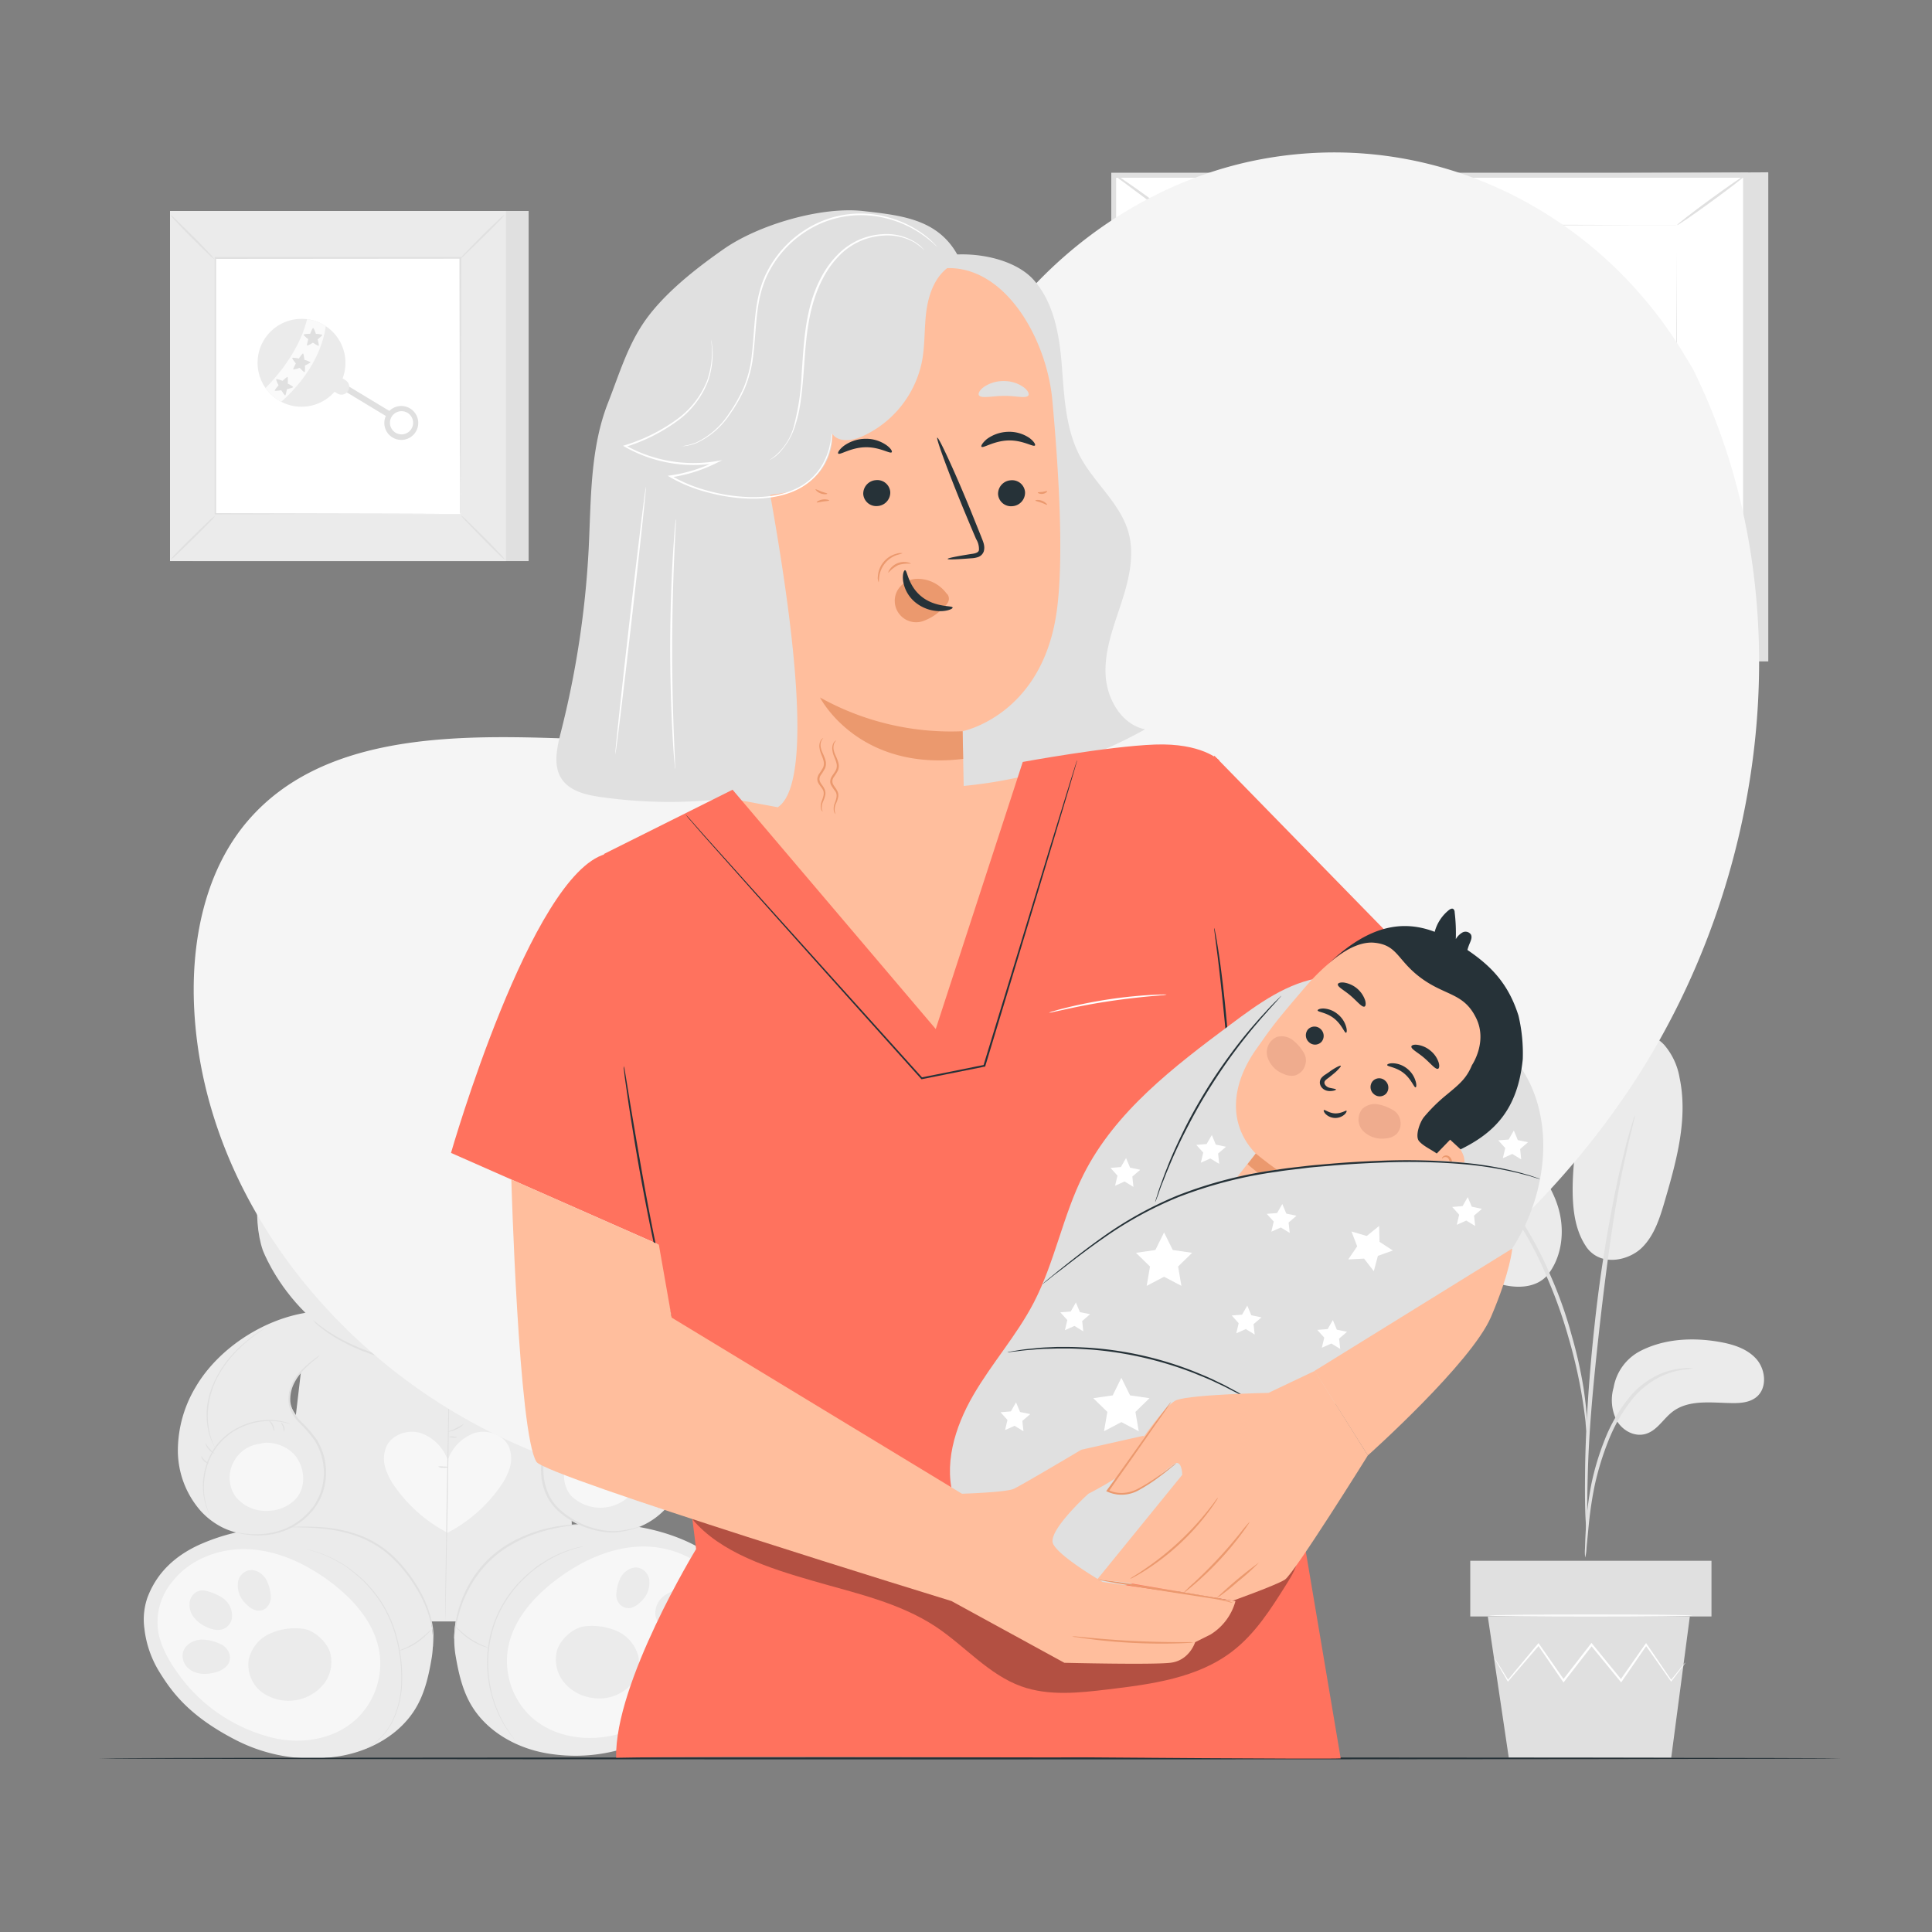 <svg xmlns="http://www.w3.org/2000/svg" viewBox="0 0 500 500"><rect x="0" y="0" width="500" height="500" fill="#808080" stroke="none"/><g id="background-complete"><path d="M424.49,349.65c6.11-3.15,13.3-3.56,20.07-2.44,3.65.6,7.44,1.69,9.92,4.43s2.95,7.55.1,9.9c-1.69,1.4-4.05,1.61-6.25,1.58-5.31-.06-11.19-1-15.43,2.2-2.42,1.82-4,4.85-6.92,5.75s-6-.8-7.53-3.35a11.67,11.67,0,0,1-.85-8.62A13.17,13.17,0,0,1,424.49,349.65Z" style="fill:#ebebeb"></path><path d="M410.5,322.65c3.74,5.33,11,3.56,14.36.31s4.78-8,6.08-12.47c3-10.28,5.94-21.06,3.74-31.53a17.52,17.52,0,0,0-4-8.57c-2.2-2.32-5.58-3.7-8.67-2.89-3.66,1-5.93,4.55-7.58,8A75.21,75.21,0,0,0,407,307.72c0,5.19.59,10.64,3.52,14.93" style="fill:#ebebeb"></path><path d="M400.25,330.3c4.05-4.81,4.82-11.83,3-17.86s-5.88-11.15-10.58-15.34a57.1,57.1,0,0,0-18.93-11.17,20.35,20.35,0,0,0-8.52-1.45,9,9,0,0,0-7.15,4.33c-2,3.8-.08,8.41,2,12.17a143.08,143.08,0,0,0,12.44,18.94c3.72,4.81,8,9.55,13.68,11.72s11.58,1.92,14.59-2" style="fill:#ebebeb"></path><path d="M410.25,403.09a12.08,12.08,0,0,0,.34-2.43c.17-1.76.38-4,.64-6.61a97.29,97.29,0,0,1,1.49-9.7,74.79,74.79,0,0,1,3.52-11.45,42.35,42.35,0,0,1,5.85-10.36,22,22,0,0,1,7.39-6.14,20.71,20.71,0,0,1,6.22-1.94,11.67,11.67,0,0,0,2.42-.35,11.12,11.12,0,0,0-2.46,0,18.85,18.85,0,0,0-6.49,1.68,21.81,21.81,0,0,0-7.79,6.2,41.24,41.24,0,0,0-6.06,10.57,69,69,0,0,0-3.5,11.63,80.85,80.85,0,0,0-1.29,9.83c-.21,2.8-.29,5.08-.33,6.65A11,11,0,0,0,410.25,403.09Z" style="fill:#e0e0e0"></path><path d="M410.71,398a5.5,5.5,0,0,0,.06-1.13c0-.84,0-1.91,0-3.21,0-2.79,0-6.83.14-11.82.25-10,1.11-20.7,2.77-35.83,1.57-14.23,3.68-30.79,5.9-41.55.48-2.45,1-4.65,1.41-6.58s.8-3.6,1.16-4.95.55-2.31.75-3.13a4.13,4.13,0,0,0,.19-1.11,5.65,5.65,0,0,0-.39,1.06c-.24.81-.55,1.83-.93,3.08s-.84,3-1.32,4.92-1,4.12-1.56,6.56a366.68,366.68,0,0,0-6.21,38.56c-1.66,15.16-2.41,29-2.47,39-.06,5,0,9.05.17,11.84.08,1.3.15,2.37.2,3.21A4.07,4.07,0,0,0,410.71,398Z" style="fill:#e0e0e0"></path><path d="M410.77,371.37a21.1,21.1,0,0,0,0-3.36c-.13-2.16-.42-5.28-1-9.1a117.38,117.38,0,0,0-3-13.25A107.93,107.93,0,0,0,401.22,330c-4.6-10.91-10.85-19.83-16.28-25.35a41.3,41.3,0,0,0-3.83-3.56c-.59-.5-1.11-1-1.64-1.39l-1.49-1a21.75,21.75,0,0,0-2.82-1.81c-.16.22,4,2.67,9.27,8.27a87.92,87.92,0,0,1,15.87,25.26,122.89,122.89,0,0,1,5.57,15.54A133.41,133.41,0,0,1,409,359c.7,3.79,1.1,6.87,1.34,9A21.62,21.62,0,0,0,410.77,371.37Z" style="fill:#e0e0e0"></path><polygon points="385.04 418.34 390.47 454.89 432.51 454.89 437.33 418.34 385.04 418.34" style="fill:#e0e0e0"></polygon><rect x="380.5" y="403.93" width="62.43" height="14.41" style="fill:#e0e0e0"></rect><path d="M436.18,430.29a1.42,1.42,0,0,1-.21.33l-.69.93-2.66,3.5-.12.16-.12-.16-6.55-9.3h.38l-6.45,9.37-.2.29-.23-.27-7.65-9.34h.44l-.42.54-6.84,8.8-.23.29-.21-.31L398,425.76h.38l-8,9.29-.14.17-.11-.19-2.49-4.29-.64-1.14a1.7,1.7,0,0,1-.19-.41,3,3,0,0,1,.27.37l.7,1.1c.64,1,1.51,2.43,2.61,4.21l-.24,0c2-2.45,4.69-5.64,7.81-9.41l.2-.23.18.25,6.51,9.33-.44,0,6.83-8.81.42-.54.22-.28.22.28,7.63,9.35-.43,0c2.35-3.37,4.54-6.51,6.51-9.32l.19-.28.19.28,6.41,9.39h-.23c1.17-1.44,2.1-2.58,2.77-3.42.31-.35.55-.64.75-.88S436.17,430.28,436.18,430.29Z" style="fill:#fff"></path><path d="M438,418.1c0,.16-11.76.29-26.27.29s-26.28-.13-26.28-.29,11.76-.29,26.28-.29S438,417.94,438,418.1Z" style="fill:#fafafa"></path><polygon points="79.68 339.62 72.96 397.1 110.09 419.62 122.69 419.62 148.03 397.1 146.8 340.2 79.68 339.62" style="fill:#ebebeb"></polygon><g style="opacity:0.6"><path d="M131.61,374.23c-1.52-3.06-5.55-4.36-8.82-3.36a11.43,11.43,0,0,0-6.91,7,11.49,11.49,0,0,0-7-7c-3.27-1-7.3.3-8.82,3.36a7.94,7.94,0,0,0-.37,5.54,16.79,16.79,0,0,0,2.52,5,38.39,38.39,0,0,0,13.62,11.91h0a38.32,38.32,0,0,0,13.6-11.91,16.79,16.79,0,0,0,2.52-5A7.94,7.94,0,0,0,131.61,374.23Z" style="fill:#fff"></path></g><path d="M115.22,419.37c-.08,0,.1-14.7.41-32.84s.61-32.84.68-32.84-.1,14.71-.41,32.85S115.29,419.37,115.22,419.37Z" style="fill:#e0e0e0"></path><path d="M116,379.64a2.32,2.32,0,0,1-1.33.2,2.4,2.4,0,0,1-1.3-.3,4.86,4.86,0,0,1,1.31,0A5.93,5.93,0,0,1,116,379.64Z" style="fill:#e0e0e0"></path><path d="M120,368.58a5.36,5.36,0,0,1-1.9,1.32,5.06,5.06,0,0,1-2.23.62c0-.08,1-.33,2.11-.87S119.91,368.51,120,368.58Z" style="fill:#e0e0e0"></path><path d="M118.3,372a2.26,2.26,0,0,1-1.06.06c-.59,0-1-.14-1-.22a2.29,2.29,0,0,1,1.07-.06C117.84,371.81,118.3,371.91,118.3,372Z" style="fill:#e0e0e0"></path><path d="M61.29,450.45a43.15,43.15,0,0,0,25.17,4.25c8.75-1.06,17.42-5.7,21.61-13.46,2.08-3.85,3-8.22,3.71-12.53a26.83,26.83,0,0,0-.51-10.25,13.29,13.29,0,0,0-2.65-5.47A46.37,46.37,0,0,0,89,397.87a52,52,0,0,0-37.75,2.06c-5.9,2.79-10.67,7-13.13,13.62a17.36,17.36,0,0,0-.75,7.93,27.21,27.21,0,0,0,4,11.41C44.6,438.07,49.12,444.25,61.29,450.45Z" style="fill:#ebebeb"></path><g style="opacity:0.6"><path d="M98.22,427.78c-1.12-7.52-6.54-13.73-12.61-18.3-6.31-4.75-13.8-8.3-21.7-8.56-7.24-.24-14.78,2.65-19.21,8.29l0,0a16.29,16.29,0,0,0-3.59,13.93c1.17,4.74,4,8.92,7.07,12.7a42.64,42.64,0,0,0,20.38,13.34c8,2.55,17.43,1.45,23.58-4.22A19.75,19.75,0,0,0,98.22,427.78Z" style="fill:#fff"></path></g><path d="M85.41,427.62c-.86-2.75-4.12-5.74-7-6.1a16,16,0,0,0-8.71,1.33,9.67,9.67,0,0,0-5.35,6.74,9,9,0,0,0,3.33,8.28,11.79,11.79,0,0,0,16.14-2.08A9.27,9.27,0,0,0,85.41,427.62Z" style="fill:#ebebeb"></path><path d="M59.46,428.37a3.31,3.31,0,0,1-.92,2.94,6.27,6.27,0,0,1-2.81,1.49c-2.34.66-5,.63-6.94-1a4.42,4.42,0,0,1-1.46-2.48c-.59-3,2.25-4.95,4.89-5a11.87,11.87,0,0,1,4.65,1.07,4.23,4.23,0,0,1,2.53,2.74Z" style="fill:#ebebeb"></path><path d="M68.82,416.19a2.94,2.94,0,0,1-2.68.54,5.57,5.57,0,0,1-2.37-1.55,6.53,6.53,0,0,1-2.17-5.83,3.92,3.92,0,0,1,1.3-2.21c2.12-1.76,4.82-.37,6,1.66a10.4,10.4,0,0,1,1.17,4.07A3.75,3.75,0,0,1,69,416Z" style="fill:#ebebeb"></path><path d="M60,418.93a5.56,5.56,0,0,0-2.65-5.55,12.93,12.93,0,0,0-4.63-1.78h0a3.3,3.3,0,0,0-2.91,1.3,4,4,0,0,0-.73,1.74,5.27,5.27,0,0,0,1.15,4,8.76,8.76,0,0,0,3.46,2.54c1.75.77,3.91,1.13,5.41-.51A3.64,3.64,0,0,0,60,418.93Z" style="fill:#ebebeb"></path><path d="M112.06,426.25a2.59,2.59,0,0,1,0-.57,13.72,13.72,0,0,0,0-1.59,21.44,21.44,0,0,0-1-5.74,31.55,31.55,0,0,0-3.64-7.83,36.74,36.74,0,0,0-6.76-8.12,26.24,26.24,0,0,0-9.16-5.14A37.09,37.09,0,0,0,83,395.57c-2.47-.22-4.48-.26-5.87-.3l-1.59,0a2.05,2.05,0,0,1-.56-.06,2.05,2.05,0,0,1,.56-.06l1.6-.05c1.38,0,3.4-.05,5.89.13a35.74,35.74,0,0,1,8.61,1.59,26.27,26.27,0,0,1,9.37,5.21,36.64,36.64,0,0,1,6.83,8.27,30.61,30.61,0,0,1,3.58,8,20.26,20.26,0,0,1,.8,5.85,10.07,10.07,0,0,1-.11,1.6A2.11,2.11,0,0,1,112.06,426.25Z" style="fill:#e0e0e0"></path><path d="M78.66,400.85l.17,0,.5.1c.43.11,1.09.21,1.9.47a29.79,29.79,0,0,1,6.62,2.82c.65.39,1.34.8,2,1.27s1.4,1,2.08,1.55a31.29,31.29,0,0,1,10.41,15.36,39.36,39.36,0,0,1,1.72,12.94,24.35,24.35,0,0,1-2.53,10.33,16.73,16.73,0,0,1-2.33,3.39,17.25,17.25,0,0,1-2.28,2.1,14.74,14.74,0,0,1-1.65,1.07l-.44.24-.16.08a.68.68,0,0,1,.14-.1l.44-.27a16.92,16.92,0,0,0,1.6-1.11A16.15,16.15,0,0,0,99.11,449a17.14,17.14,0,0,0,2.28-3.38,24.48,24.48,0,0,0,2.45-10.25,39.66,39.66,0,0,0-1.73-12.85,30.63,30.63,0,0,0-6.23-11.31,30.08,30.08,0,0,0-4.07-4c-.67-.59-1.39-1.06-2-1.55s-1.36-.88-2-1.28a30.55,30.55,0,0,0-6.55-2.88c-.8-.28-1.46-.4-1.88-.52l-.5-.13Z" style="fill:#e0e0e0"></path><path d="M111.78,421.52a6.07,6.07,0,0,1-1,1.17,17.43,17.43,0,0,1-2.77,2.37,15.77,15.77,0,0,1-3.24,1.7,6,6,0,0,1-1.45.43,13.1,13.1,0,0,1,1.38-.61,19.47,19.47,0,0,0,3.15-1.75A38.16,38.16,0,0,0,111.78,421.52Z" style="fill:#e0e0e0"></path><path d="M168.32,449.78A43.15,43.15,0,0,1,143.15,454c-8.76-1.07-17.42-5.7-21.61-13.46-2.08-3.86-3-8.22-3.71-12.54a26.76,26.76,0,0,1,.5-10.24,13.48,13.48,0,0,1,2.65-5.47c5-6.7,11-13.09,18.8-16.22,12.81-3.1,27.27-2.21,38.62,3.15,5.9,2.79,10.67,7,13.14,13.63a17.34,17.34,0,0,1,.74,7.93,27.11,27.11,0,0,1-4,11.4C185,437.41,180.49,443.59,168.32,449.78Z" style="fill:#ebebeb"></path><g style="opacity:0.6"><path d="M131.39,427.11c1.12-7.52,6.53-13.72,12.6-18.29,6.31-4.76,13.81-8.31,21.71-8.57,7.23-.24,14.78,2.65,19.21,8.3l0,0a16.28,16.28,0,0,1,3.6,13.93c-1.18,4.74-4,8.93-7.07,12.7A42.71,42.71,0,0,1,161,448.49c-8,2.54-17.43,1.45-23.59-4.22A19.8,19.8,0,0,1,131.39,427.11Z" style="fill:#fff"></path></g><path d="M144.2,427c.86-2.74,4.12-5.74,7-6.09a16,16,0,0,1,8.72,1.32,9.72,9.72,0,0,1,5.35,6.74,9,9,0,0,1-3.34,8.29,11.32,11.32,0,0,1-8.84,2.13,11.48,11.48,0,0,1-7.29-4.22A9.23,9.23,0,0,1,144.2,427Z" style="fill:#ebebeb"></path><path d="M170.14,427.7a3.31,3.31,0,0,0,.92,2.94,6.31,6.31,0,0,0,2.82,1.49c2.34.66,5,.64,6.93-1a4.45,4.45,0,0,0,1.47-2.48c.58-3.06-2.26-4.95-4.89-5a11.83,11.83,0,0,0-4.65,1.07,4.23,4.23,0,0,0-2.53,2.74C170.19,427.52,170.16,427.61,170.14,427.7Z" style="fill:#ebebeb"></path><path d="M160.79,415.52a2.94,2.94,0,0,0,2.68.55,5.69,5.69,0,0,0,2.37-1.55,6.57,6.57,0,0,0,2.17-5.84,3.89,3.89,0,0,0-1.31-2.2c-2.12-1.77-4.81-.37-6,1.65a10.44,10.44,0,0,0-1.17,4.08,3.75,3.75,0,0,0,1,3.14A1.54,1.54,0,0,0,160.79,415.52Z" style="fill:#ebebeb"></path><path d="M169.66,418.26a5.54,5.54,0,0,1,2.65-5.55,13,13,0,0,1,4.63-1.78h0a3.35,3.35,0,0,1,2.91,1.31,4.09,4.09,0,0,1,.73,1.73,5.34,5.34,0,0,1-1.16,4,8.8,8.8,0,0,1-3.45,2.53c-1.76.77-3.91,1.13-5.42-.5A3.75,3.75,0,0,1,169.66,418.26Z" style="fill:#ebebeb"></path><path d="M117.54,424.16a1.48,1.48,0,0,1,0-.5c0-.32,0-.8.07-1.42a29.22,29.22,0,0,1,.9-5.15,30.6,30.6,0,0,1,2.94-7.18,28.28,28.28,0,0,1,6-7.38,29.78,29.78,0,0,1,4-2.9,34.39,34.39,0,0,1,4.09-2.09,37.65,37.65,0,0,1,7.41-2.29,38.51,38.51,0,0,1,5.18-.7,15.38,15.38,0,0,1,1.91,0,11.58,11.58,0,0,1-1.89.25,47.79,47.79,0,0,0-5.12.86,40.06,40.06,0,0,0-7.29,2.38,35.87,35.87,0,0,0-4,2.09,30.38,30.38,0,0,0-3.91,2.85,28.89,28.89,0,0,0-5.92,7.21,31.66,31.66,0,0,0-3,7,32.52,32.52,0,0,0-1.06,5.07A18,18,0,0,1,117.54,424.16Z" style="fill:#e0e0e0"></path><path d="M151,400.19l-.16.05-.47.12-.76.2a10.42,10.42,0,0,0-1,.29,30.65,30.65,0,0,0-6.25,2.68c-.64.33-1.26.77-1.92,1.18s-1.31.92-2,1.42-1.36,1.06-2,1.69c-.32.31-.67.61-1,.94l-1,1a30.83,30.83,0,0,0-3.61,4.73,29,29,0,0,0-4.24,11.95,30.64,30.64,0,0,0-.18,5.94c0,.47.07.94.11,1.4s.12.91.18,1.36c.1.89.33,1.74.48,2.57s.41,1.61.65,2.36.47,1.46.76,2.12a30.64,30.64,0,0,0,3.16,6c.21.34.42.63.61.88l.47.63.28.39.09.14-.11-.12-.31-.38c-.13-.17-.29-.38-.48-.61a10.42,10.42,0,0,1-.64-.87,29,29,0,0,1-3.25-6c-.3-.65-.51-1.38-.78-2.13s-.45-1.54-.67-2.37-.39-1.68-.5-2.58c-.06-.45-.14-.91-.19-1.37s-.08-.94-.12-1.41a29.66,29.66,0,0,1,4.45-18.06,31.81,31.81,0,0,1,3.65-4.76l1-1c.33-.33.68-.63,1-.94.65-.63,1.36-1.15,2-1.7s1.34-1,2-1.41,1.3-.84,1.95-1.17a29.62,29.62,0,0,1,6.31-2.61,7.94,7.94,0,0,1,1-.27l.77-.17.47-.1Z" style="fill:#e0e0e0"></path><path d="M117.82,420.85a14.65,14.65,0,0,1,1.12,1,21.29,21.29,0,0,0,2.86,2.26,22.05,22.05,0,0,0,3.22,1.73,13.69,13.69,0,0,1,1.4.61,6.27,6.27,0,0,1-1.47-.43,17,17,0,0,1-3.3-1.67A17.53,17.53,0,0,1,118.8,422,6.5,6.5,0,0,1,117.82,420.85Z" style="fill:#e0e0e0"></path><path d="M143.85,371.17c2.09-3.62,6.08-6.77,5.72-10.94-.38-4.42-6.69-9.5-10.24-12.16l5.06-9.22c11.54,1.57,23.46,9.27,29.35,19.33a32,32,0,0,1,4.62,16.41,23.74,23.74,0,0,1-6,15.77,19.35,19.35,0,0,1-5.57,4.19c-7,3.46-16.81,2.1-22.06-3.65a13.91,13.91,0,0,1-3.5-7.18A20.87,20.87,0,0,1,143.85,371.17Z" style="fill:#ebebeb"></path><path d="M166,394.86s0,.05-.15.11-.27.14-.48.23a13,13,0,0,1-2,.66,27.87,27.87,0,0,1-3.21.64,17,17,0,0,1-4.35-.11,22.25,22.25,0,0,1-10.31-4.46,16,16,0,0,1-2.38-2.29,12.91,12.91,0,0,1-1.81-2.94,16.87,16.87,0,0,1-1.05-3.41,17.79,17.79,0,0,1-.23-3.66A16,16,0,0,1,142,372.7a13.16,13.16,0,0,1,.91-1.49c.34-.46.68-.92,1.06-1.34.74-.84,1.53-1.59,2.26-2.34a15.6,15.6,0,0,0,1.94-2.35,7,7,0,0,0,1.05-2.59,8.66,8.66,0,0,0-.71-5,13.33,13.33,0,0,0-2.36-3.53,25.7,25.7,0,0,0-2.34-2.24l-1.57-1.33a3.67,3.67,0,0,1-.54-.48,3.45,3.45,0,0,1,.61.4c.38.27.94.68,1.64,1.24a24.37,24.37,0,0,1,2.43,2.2,13.14,13.14,0,0,1,2.49,3.58,9,9,0,0,1,.81,5.22,7.53,7.53,0,0,1-1.1,2.78,16.19,16.19,0,0,1-2,2.43c-.73.77-1.51,1.52-2.23,2.34-.37.41-.69.86-1,1.3a14.87,14.87,0,0,0-.87,1.44,15.7,15.7,0,0,0-1.84,6.69,17.33,17.33,0,0,0,.23,3.54,16.3,16.3,0,0,0,1,3.29,12.37,12.37,0,0,0,1.72,2.82,16.05,16.05,0,0,0,2.29,2.23A22.22,22.22,0,0,0,155.9,396a17,17,0,0,0,4.25.19,30.53,30.53,0,0,0,3.2-.54,15.71,15.71,0,0,0,2-.55C165.77,395,166,394.84,166,394.86Z" style="fill:#e0e0e0"></path><g style="opacity:0.6"><path d="M147.23,377.1c2.48-4.39,8.21-5,9.78-4.23a8.76,8.76,0,0,1,7,4.82,8.54,8.54,0,0,1-.54,8.85,10.79,10.79,0,0,1-15.57.65C145.46,384.51,145.44,380.27,147.23,377.1Z" style="fill:#fff"></path></g><path d="M149.4,367.72a3.68,3.68,0,0,1,.38-.14,11.37,11.37,0,0,1,1.12-.33,15.76,15.76,0,0,1,4.24-.46,17.84,17.84,0,0,1,3,.31,17.58,17.58,0,0,1,3.26,1,16.22,16.22,0,0,1,9.92,11.29,17,17,0,0,1,.46,6.31,16,16,0,0,1-1,4.16,10.11,10.11,0,0,1-.47,1.06,2.87,2.87,0,0,1-.19.36,2,2,0,0,1,.14-.39c.09-.25.27-.59.42-1.07a17,17,0,0,0,.91-4.14,20,20,0,0,0,0-2.92,18.63,18.63,0,0,0-.56-3.31,16.2,16.2,0,0,0-9.77-11.12,18.51,18.51,0,0,0-3.21-1,17.49,17.49,0,0,0-2.9-.34,16.38,16.38,0,0,0-4.22.37,11.18,11.18,0,0,0-1.12.28Z" style="fill:#e0e0e0"></path><path d="M170.36,378c0-.08.56-.31,1.09-.84s.78-1.12.86-1.09a1.79,1.79,0,0,1-.66,1.28A1.83,1.83,0,0,1,170.36,378Z" style="fill:#e0e0e0"></path><path d="M168.87,375.43c-.05-.07.66-.53,1.32-1.31s1-1.53,1.09-1.5a4.24,4.24,0,0,1-2.41,2.81Z" style="fill:#e0e0e0"></path><path d="M153.52,369.63a2.18,2.18,0,0,1,.25-1.62,2.26,2.26,0,0,1,1.09-1.22c0,.07-.47.56-.84,1.34S153.6,369.63,153.52,369.63Z" style="fill:#e0e0e0"></path><path d="M151,369.77a1.48,1.48,0,0,1-.08-1.33c.22-.75.77-1.12.81-1.06s-.35.48-.55,1.14A12.08,12.08,0,0,0,151,369.77Z" style="fill:#e0e0e0"></path><path d="M157.05,343a2.25,2.25,0,0,1,.34.13c.21.09.55.21,1,.42a20.32,20.32,0,0,1,3.28,2,21.55,21.55,0,0,1,4.1,4,21.17,21.17,0,0,1,4.72,12.94,21.92,21.92,0,0,1-1.79,9.32c-.18.42-.36.72-.46.94a2.21,2.21,0,0,1-.18.32,1.59,1.59,0,0,1,.13-.34c.09-.23.25-.54.41-1a23.34,23.34,0,0,0,1.12-3.65,22.15,22.15,0,0,0,.52-5.63,22,22,0,0,0-8.69-16.75,22.7,22.7,0,0,0-3.21-2.07c-.39-.22-.72-.36-.93-.47A1.34,1.34,0,0,1,157.05,343Z" style="fill:#e0e0e0"></path><path d="M66.6,268.31A14.22,14.22,0,0,1,74,265.25a15.34,15.34,0,0,1,15.18,8.43l-18.06,21a18.2,18.2,0,0,1-9.33-12.14A15,15,0,0,1,66.6,268.31Z" style="fill:#ebebeb"></path><path d="M69.12,276.26a4.69,4.69,0,0,1,1.34-2,8.4,8.4,0,0,1,11-1,4.86,4.86,0,0,1,1.7,1.75c-.07.07-.67-.66-1.91-1.42a8.59,8.59,0,0,0-10.47,1C69.65,275.49,69.2,276.31,69.12,276.26Z" style="fill:#e0e0e0"></path><path d="M169.35,274.49a14.22,14.22,0,0,0-7.14-3.55,15.33,15.33,0,0,0-15.71,7.39l16.61,22.19A18.13,18.13,0,0,0,173.23,289,14.94,14.94,0,0,0,169.35,274.49Z" style="fill:#ebebeb"></path><path d="M115.45,264.8S88.56,262.58,74.71,285c-9.16,14.85-9.38,30.87-6.7,38.55,0,0,11,29.76,45.07,29.92,0,0,44.72,0,51.05-37.92C169.8,281.69,136.13,264.49,115.45,264.8Z" style="fill:#ebebeb"></path><path d="M139.9,318.63l-.08-.09a31.75,31.75,0,0,0-15.62-10.16l-1.7-.49a31.49,31.49,0,0,0-10.26-1.21,41.47,41.47,0,0,0-12.92,2.53c-6,2.31-11.39,6.61-14.06,12.45s-2.18,13.26,2,18.12a27.57,27.57,0,0,0,14,8.16,55.19,55.19,0,0,0,17.84,1.48,30.48,30.48,0,0,0,19.39-9.09,18,18,0,0,0,4.73-10.59A14.46,14.46,0,0,0,139.9,318.63Z" style="fill:#f5f5f5"></path><path d="M123.9,303.43a2.19,2.19,0,0,0,2.11,2.2,2.09,2.09,0,0,0,2.25-2,2.19,2.19,0,0,0-2.11-2.2A2.09,2.09,0,0,0,123.9,303.43Z" style="fill:#e0e0e0"></path><path d="M96.4,304.29a2.18,2.18,0,0,0,2.1,2.2,2.09,2.09,0,0,0,2.25-2,2.18,2.18,0,0,0-2.1-2.2A2.08,2.08,0,0,0,96.4,304.29Z" style="fill:#e0e0e0"></path><path d="M122.61,315.11c0,3.41-4.12,6.17-9.2,6.17s-9.21-2.76-9.21-6.17,4.12-6.17,9.21-6.17S122.61,311.7,122.61,315.11Z" style="fill:#e0e0e0"></path><path d="M114.36,317.29a4.84,4.84,0,0,1-.08,1c-.06.62-.11,1.51-.14,2.62a18.48,18.48,0,0,1-.41,3.93,8.34,8.34,0,0,1-.89,2.2,5.06,5.06,0,0,1-4.31,2.54,7.21,7.21,0,0,1-2.36-.32,10,10,0,0,1-3.45-2,21.21,21.21,0,0,1-1.89-1.85,3.64,3.64,0,0,1-.61-.76s.3.19.76.61,1.12,1,2,1.7a10.34,10.34,0,0,0,3.34,1.8,5.75,5.75,0,0,0,4.43-.37,5.93,5.93,0,0,0,2.49-3.69,21.65,21.65,0,0,0,.52-3.82,19.16,19.16,0,0,1,.32-2.63A2.42,2.42,0,0,1,114.36,317.29Z" style="fill:#e0e0e0"></path><path d="M126.43,325.06a2.72,2.72,0,0,1-.5.66,18.43,18.43,0,0,1-1.58,1.63,9.74,9.74,0,0,1-2.86,1.84,5.93,5.93,0,0,1-4.19.16,4.67,4.67,0,0,1-1.84-1.25,6.52,6.52,0,0,1-1.1-1.74,8.5,8.5,0,0,1-.64-3.34,16.38,16.38,0,0,1,.12-2.27c.07-.53.13-.82.17-.81a2.84,2.84,0,0,1,0,.83c0,.53,0,1.3,0,2.23a9.27,9.27,0,0,0,.72,3.16,4.9,4.9,0,0,0,2.66,2.67,5.58,5.58,0,0,0,3.81-.12,10.15,10.15,0,0,0,2.79-1.66C125.54,325.85,126.36,325,126.43,325.06Z" style="fill:#e0e0e0"></path><path d="M117,332.25c.05.05-.25.4-.88.79a6.31,6.31,0,0,1-2.72.88,6.4,6.4,0,0,1-2.84-.4c-.68-.28-1-.58-1-.64s.45.09,1.12.26a8.27,8.27,0,0,0,2.67.22,8,8,0,0,0,2.59-.67C116.56,332.41,116.94,332.18,117,332.25Z" style="fill:#e0e0e0"></path><path d="M113.12,310.83c0,.19-.45.4-1.2.62a20.77,20.77,0,0,0-2.74.91,7.17,7.17,0,0,0-2.23,1.56c-.5.51-.76.93-1,.88s-.26-.61.13-1.42a5,5,0,0,1,2.47-2.29,7.43,7.43,0,0,1,3.19-.62C112.61,310.5,113.11,310.64,113.12,310.83Z" style="fill:#fff"></path><path d="M99.71,297.52c0,.39-.53.67-1.19,1s-1.5.57-2.41.94-1.72.74-2.39,1-1.21.4-1.51.15-.27-.86.2-1.62a5.58,5.58,0,0,1,2.65-2.11,5.66,5.66,0,0,1,3.38-.33C99.3,296.72,99.76,297.15,99.71,297.52Z" style="fill:#e0e0e0"></path><path d="M133.32,298c-.29.27-.87.13-1.62-.14s-1.67-.65-2.72-1-2-.61-2.77-.85-1.3-.49-1.37-.87.42-.83,1.35-1.1a6.79,6.79,0,0,1,6.73,2.28C133.5,297.05,133.6,297.71,133.32,298Z" style="fill:#e0e0e0"></path><path d="M166.31,282.25c-.09,0-.48-.81-1.5-1.86a8.83,8.83,0,0,0-4.9-2.61,8.93,8.93,0,0,0-5.47.93c-1.3.68-1.94,1.37-2,1.29a4.87,4.87,0,0,1,1.81-1.63,8.43,8.43,0,0,1,10.87,1.76A4.8,4.8,0,0,1,166.31,282.25Z" style="fill:#e0e0e0"></path><path d="M162.72,296.59c-.1,0-.42-1.18-1.14-3-.37-.94-.84-2-1.44-3.2a38,38,0,0,0-2.18-3.69,38.68,38.68,0,0,0-2.62-3.4c-.87-1-1.69-1.86-2.41-2.55a32.53,32.53,0,0,1-2.34-2.26,2.61,2.61,0,0,1,.75.46c.46.33,1.1.84,1.86,1.51a30.83,30.83,0,0,1,2.52,2.5,34.58,34.58,0,0,1,2.7,3.42,32.11,32.11,0,0,1,2.18,3.78,28.83,28.83,0,0,1,1.35,3.29,21.88,21.88,0,0,1,.64,2.31A2.94,2.94,0,0,1,162.72,296.59Z" style="fill:#e0e0e0"></path><path d="M72.23,291.33a2.67,2.67,0,0,1,.15-.87c.07-.28.16-.62.28-1s.25-.83.44-1.3a30.34,30.34,0,0,1,1.45-3.28,30.23,30.23,0,0,1,5.12-7.11,29.74,29.74,0,0,1,2.65-2.41c.39-.33.77-.6,1.09-.84s.62-.43.86-.58a2.82,2.82,0,0,1,.78-.42c0,.08-1,.8-2.48,2.14-.76.66-1.62,1.5-2.53,2.46a40.13,40.13,0,0,0-2.74,3.35A36.55,36.55,0,0,0,75,285.12c-.63,1.17-1.15,2.25-1.54,3.18C72.68,290.16,72.32,291.36,72.23,291.33Z" style="fill:#e0e0e0"></path><path d="M150.57,340.26a5.13,5.13,0,0,1-.58.54c-.4.34-1,.88-1.76,1.47a47.38,47.38,0,0,1-7.08,4.55,59,59,0,0,1-11.59,4.63,67.39,67.39,0,0,1-7.22,1.56,56.27,56.27,0,0,1-7.91.65,48.5,48.5,0,0,1-7.91-.6,56.32,56.32,0,0,1-7.22-1.57A58.27,58.27,0,0,1,93,349.3c-1-.43-1.88-.82-2.75-1.26-.44-.22-.86-.43-1.27-.65s-.82-.42-1.2-.65a33.92,33.92,0,0,1-6.82-4.94l-.52-.47c-.16-.16-.29-.32-.42-.46l-.65-.71a3.68,3.68,0,0,1-.51-.62,5.48,5.48,0,0,1,.59.54l.69.68c.13.13.27.28.43.43l.54.45A36.27,36.27,0,0,0,88,346.39c.38.23.78.44,1.2.64l1.26.63c.87.42,1.8.79,2.75,1.22A62.35,62.35,0,0,0,99.44,351a55.79,55.79,0,0,0,7.16,1.53,47.62,47.62,0,0,0,7.83.58,55.28,55.28,0,0,0,7.83-.63,66.88,66.88,0,0,0,7.16-1.52A61,61,0,0,0,141,346.47a51.54,51.54,0,0,0,7.13-4.38c.82-.56,1.4-1.07,1.82-1.37A3.46,3.46,0,0,1,150.57,340.26Z" style="fill:#e0e0e0"></path><path d="M113.26,349.57a.82.82,0,0,1-.05-.26c0-.18,0-.44-.08-.77,0-.66-.1-1.63-.12-2.82-.05-2.39,0-5.68.08-9.32s.25-6.93.38-9.31c.07-1.19.13-2.15.18-2.82,0-.3,0-.56.07-.76a1.14,1.14,0,0,1,0-.27.8.8,0,0,1,0,.27c0,.21,0,.46,0,.77,0,.71-.05,1.66-.09,2.82-.08,2.42-.18,5.69-.3,9.31s-.16,6.92-.16,9.31c0,1.19,0,2.15,0,2.82A10,10,0,0,1,113.26,349.57Z" style="fill:#e0e0e0"></path><path d="M71.26,291.66a.89.89,0,0,1-.27-.13c-.18-.11-.45-.24-.76-.46a13.51,13.51,0,0,1-2.48-2.1A15.18,15.18,0,0,1,65,285a15,15,0,0,1-1.39-5.73,14.6,14.6,0,0,1,1-5.81,14.88,14.88,0,0,1,2.44-4.16A13.7,13.7,0,0,1,69.46,267a7.55,7.55,0,0,1,.73-.5l.26-.16s-.33.26-.92.74a15,15,0,0,0-2.26,2.3,15.62,15.62,0,0,0-2.36,4.12,15.08,15.08,0,0,0-1,5.71,14.9,14.9,0,0,0,1.36,5.63,15.31,15.31,0,0,0,5,6.11C70.91,291.42,71.28,291.64,71.26,291.66Z" style="fill:#e0e0e0"></path><path d="M166.72,272.57s.09,0,.26.12a3.87,3.87,0,0,1,.68.45,7.66,7.66,0,0,1,1.91,2.31,13.49,13.49,0,0,1,1.44,4.21,12.91,12.91,0,0,1-.22,5.43,17.53,17.53,0,0,1-2.14,5,23.88,23.88,0,0,1-2.79,3.46c-.86.92-1.59,1.64-2.08,2.14l-.58.58a1.32,1.32,0,0,1-.21.19s0-.09.17-.23.3-.35.54-.61l2-2.2a25.62,25.62,0,0,0,2.71-3.47,17.85,17.85,0,0,0,2.09-4.94,12.73,12.73,0,0,0,.23-5.32,13.65,13.65,0,0,0-1.35-4.16,7.92,7.92,0,0,0-1.81-2.32C167.06,272.77,166.7,272.6,166.72,272.57Z" style="fill:#e0e0e0"></path><path d="M113.88,268a1.83,1.83,0,0,1,0,.38c0,.29,0,.65-.06,1.11-.06,1-.14,2.38-.24,4.08-.19,3.45-.39,8.21-.47,13.47s0,10,.11,13.48c0,1.7.1,3.09.13,4.08q0,.69,0,1.11a2.29,2.29,0,0,1,0,.39,1.65,1.65,0,0,1-.05-.38c0-.28,0-.65-.08-1.11-.07-1-.14-2.36-.22-4.08-.15-3.45-.25-8.22-.18-13.49s.31-10,.55-13.48c.12-1.72.23-3.11.32-4.07l.12-1.11A1.52,1.52,0,0,1,113.88,268Z" style="fill:#e0e0e0"></path><path d="M81.06,371.77c-2.44-3.4-6.57-6.6-6.21-10.77.38-4.42,6.69-9.51,10.24-12.16L80,339.62c-11.54,1.57-23.46,9.27-29.35,19.32a32.07,32.07,0,0,0-4.62,16.42,23.74,23.74,0,0,0,6,15.77,19.35,19.35,0,0,0,5.57,4.19c7,3.46,16.81,2.1,22.06-3.66,1.75-1.91,3.78-5,4.12-7.55A17.91,17.91,0,0,0,81.06,371.77Z" style="fill:#ebebeb"></path><path d="M82.75,350.8a4.73,4.73,0,0,1-.52.47l-1.52,1.27a30.18,30.18,0,0,0-2.27,2.16,13.76,13.76,0,0,0-2.35,3.35,9.19,9.19,0,0,0-.94,4.77A6.81,6.81,0,0,0,76,365.4a11.72,11.72,0,0,0,1.73,2.33,32.64,32.64,0,0,1,4.24,4.84A16.19,16.19,0,0,1,83.62,386a14,14,0,0,1-1.36,3c-.26.48-.6.91-.89,1.35s-.65.83-1,1.21A17.45,17.45,0,0,1,71,396.94l-.56.13-.56.07-1.07.15c-.7,0-1.36.08-2,.09l-1.72-.07-1.43-.17-.61-.08-.52-.11-.83-.18a4.51,4.51,0,0,1-.67-.18,2.8,2.8,0,0,1,.7.07l.82.12.53.09.61.05,1.42.13h1.7c.61,0,1.25-.07,1.94-.12l1-.17.55-.08.55-.13a17.34,17.34,0,0,0,9.09-5.3c.33-.37.64-.78,1-1.18s.6-.84.85-1.31a14,14,0,0,0,1.31-2.92,15.64,15.64,0,0,0,.59-6.67,15.42,15.42,0,0,0-2.23-6.31,33.21,33.21,0,0,0-4.15-4.79,11.65,11.65,0,0,1-1.79-2.45,7.23,7.23,0,0,1-.84-2.76,9.51,9.51,0,0,1,1-5,13.52,13.52,0,0,1,2.48-3.39,25.91,25.91,0,0,1,2.35-2.1c.68-.54,1.22-.94,1.59-1.2A2.34,2.34,0,0,1,82.75,350.8Z" style="fill:#e0e0e0"></path><g style="opacity:0.6"><path d="M77.19,377.87c-2.48-4.39-8.21-4.95-9.78-4.23a8.75,8.75,0,0,0-7,4.82,8.52,8.52,0,0,0,.54,8.84A10,10,0,0,0,69.47,391a10.15,10.15,0,0,0,7-3C79,385.28,79,381,77.19,377.87Z" style="fill:#fff"></path></g><path d="M75,368.49a1.87,1.87,0,0,1-.4-.09c-.26,0-.63-.19-1.12-.28a16.93,16.93,0,0,0-4.22-.36,18.55,18.55,0,0,0-2.9.33,19.49,19.49,0,0,0-3.21,1,16.15,16.15,0,0,0-9.77,11.12,18.63,18.63,0,0,0-.56,3.31,20,20,0,0,0,0,2.92,17,17,0,0,0,.91,4.14c.15.48.33.82.42,1.07a2.43,2.43,0,0,1,.14.38,1.52,1.52,0,0,1-.19-.35,9.54,9.54,0,0,1-.47-1.07,15.79,15.79,0,0,1-1-4.15,17.76,17.76,0,0,1-.08-3,18.94,18.94,0,0,1,.54-3.35,16.92,16.92,0,0,1,3.58-6.87,17.11,17.11,0,0,1,6.34-4.43,18.32,18.32,0,0,1,3.26-1,17.84,17.84,0,0,1,3-.31,15.76,15.76,0,0,1,4.24.46,11.37,11.37,0,0,1,1.12.33A2,2,0,0,1,75,368.49Z" style="fill:#e0e0e0"></path><path d="M54.06,378.74a1.83,1.83,0,0,1-1.29-.65,1.79,1.79,0,0,1-.66-1.28c.08,0,.31.56.85,1.08S54.08,378.66,54.06,378.74Z" style="fill:#e0e0e0"></path><path d="M55.55,376.2A3.29,3.29,0,0,1,54,375.07a3.38,3.38,0,0,1-.89-1.68c.08,0,.43.73,1.1,1.5S55.6,376.13,55.55,376.2Z" style="fill:#e0e0e0"></path><path d="M70.9,370.39c-.08,0-.13-.71-.5-1.49s-.89-1.28-.84-1.34a2.26,2.26,0,0,1,1.09,1.22A2.21,2.21,0,0,1,70.9,370.39Z" style="fill:#e0e0e0"></path><path d="M73.43,370.54a12.08,12.08,0,0,0-.18-1.25,11.36,11.36,0,0,0-.55-1.14c0-.07.59.31.81,1.06A1.5,1.5,0,0,1,73.43,370.54Z" style="fill:#e0e0e0"></path><path d="M69.06,343.38l-.3.22-.9.62c-.79.53-1.91,1.32-3.22,2.38a37.42,37.42,0,0,0-4.32,4.07,28.46,28.46,0,0,0-4.12,5.94A22.32,22.32,0,0,0,54,363.47a19.56,19.56,0,0,0,0,5.89A17.64,17.64,0,0,0,55,373.21c.36.87.61,1.33.59,1.34a1.25,1.25,0,0,1-.2-.32c-.13-.22-.29-.55-.49-1a16.58,16.58,0,0,1-1.16-3.85,19.3,19.3,0,0,1-.07-6A22.22,22.22,0,0,1,56,356.49a27.87,27.87,0,0,1,4.18-6,36.24,36.24,0,0,1,4.38-4.05,39,39,0,0,1,3.29-2.32q.6-.39.93-.57A1.58,1.58,0,0,1,69.06,343.38Z" style="fill:#e0e0e0"></path><rect x="49.88" y="54.6" width="86.93" height="90.61" style="fill:#e0e0e0"></rect><rect x="44" y="54.6" width="86.93" height="90.61" style="fill:#ebebeb"></rect><rect x="55.68" y="66.78" width="63.56" height="66.25" style="fill:#fff"></rect><path d="M55.68,133.48a12.79,12.79,0,0,1-1.59,1.8c-1,1.06-2.45,2.51-4.05,4.08s-3.06,3-4.14,4a11.46,11.46,0,0,1-1.82,1.55,11.92,11.92,0,0,1,1.58-1.79c1-1.07,2.46-2.52,4.06-4.1s3.07-3,4.15-4A11.77,11.77,0,0,1,55.68,133.48Z" style="fill:#e0e0e0"></path><path d="M119.24,133.31a12.79,12.79,0,0,1,1.8,1.59c1.06,1,2.51,2.45,4.09,4s3,3.07,4,4.14a11.46,11.46,0,0,1,1.55,1.82,11.23,11.23,0,0,1-1.79-1.58c-1.07-1-2.52-2.45-4.1-4.06s-3-3.07-4-4.15A11.23,11.23,0,0,1,119.24,133.31Z" style="fill:#e0e0e0"></path><path d="M119.06,67a12.79,12.79,0,0,1,1.59-1.8c1-1.07,2.45-2.51,4-4.09s3.07-3,4.15-4a11.18,11.18,0,0,1,1.81-1.55,11.78,11.78,0,0,1-1.58,1.79c-1,1.07-2.45,2.52-4.06,4.09s-3.07,3-4.15,4A11,11,0,0,1,119.06,67Z" style="fill:#e0e0e0"></path><path d="M55.51,67.12a11.44,11.44,0,0,1-1.8-1.59c-1.07-1-2.51-2.45-4.09-4s-3-3.07-4-4.15a12.89,12.89,0,0,1-1.56-1.81,11.51,11.51,0,0,1,1.8,1.58c1.06,1,2.51,2.45,4.09,4s3,3.08,4,4.15A12.31,12.31,0,0,1,55.51,67.12Z" style="fill:#e0e0e0"></path><path d="M119.06,133s0-.12,0-.32,0-.53,0-.93c0-.82,0-2,0-3.57,0-3.13,0-7.7-.06-13.5,0-11.6-.06-28.14-.1-47.94l.2.21L55.69,67h0l.24-.24c0,24.32,0,47.07,0,66.26l-.21-.21,45.91.11,12.88.05,3.41,0h.88l.3,0h-1.14l-3.36,0-12.84.06-46,.1h-.2V133c0-19.19,0-41.94,0-66.26v-.24h.25l63.37,0h.21v.2c0,19.86-.08,36.44-.1,48.07,0,5.79,0,10.33-.06,13.46,0,1.53,0,2.71,0,3.53,0,.39,0,.68,0,.9S119.06,133,119.06,133Z" style="fill:#e0e0e0"></path><rect x="93.96" y="97.29" width="1.58" height="13.33" transform="matrix(0.52, -0.86, 0.86, 0.52, -43.18, 131.52)" style="fill:#e0e0e0"></rect><path d="M89.4,98.39a2,2,0,0,1,.69,2.76h0a2,2,0,0,1-2.77.69l-.6-.36A2,2,0,0,1,86,98.71h0A2,2,0,0,1,88.8,98Z" style="fill:#ebebeb"></path><path d="M83.91,84.16A11.37,11.37,0,1,1,68.31,88,11.37,11.37,0,0,1,83.91,84.16Z" style="fill:#ebebeb"></path><path d="M84.31,84.42l-.4-.26a11.59,11.59,0,0,0-4.45-1.54c-1.61,6.68-6,13-10.74,17.79a11.41,11.41,0,0,0,3.46,3.23c.2.12.41.24.61.34C78.43,99,83.25,92,84.31,84.42Z" style="fill:#fafafa"></path><path d="M100.1,107.18a4.39,4.39,0,1,0,6-1.49A4.39,4.39,0,0,0,100.1,107.18Zm6.36,3.83a3,3,0,1,1-1-4.17A3,3,0,0,1,106.46,111Z" style="fill:#e0e0e0"></path><path d="M75.66,92.65c.12-.19,1.68.14,1.68.14s.88-1.31,1.07-1.3.38,1.64.38,1.64a6.86,6.86,0,0,1,1.57.61c0,.16-1.44.87-1.44.87s.08,1.61-.1,1.68-1.27-1.1-1.27-1.1a7.26,7.26,0,0,1-1.63.43c-.17-.09.65-1.55.65-1.55S75.55,92.85,75.66,92.65Z" style="fill:#e0e0e0"></path><path d="M78.6,86.61c.07-.22,1.67-.23,1.67-.23s.57-1.47.76-1.5.73,1.52.73,1.52a7.35,7.35,0,0,1,1.66.25c.07.15-1.22,1.17-1.22,1.17s.43,1.55.27,1.66-1.48-.8-1.48-.8a6.76,6.76,0,0,1-1.5.77c-.18-.06.3-1.66.3-1.66S78.53,86.82,78.6,86.61Z" style="fill:#e0e0e0"></path><path d="M71.51,98.13c-.16.16.58,1.58.58,1.58s-1,1.19-1,1.37S72.8,101,72.8,101s.85,1.35,1,1.34.46-1.62.46-1.62,1.57-.35,1.59-.54-1.4-.93-1.4-.93a6.88,6.88,0,0,0,0-1.69c-.13-.13-1.32,1-1.32,1S71.67,98,71.51,98.13Z" style="fill:#e0e0e0"></path><polygon points="457.63 44.59 457.63 171.18 294.12 171.18 288.23 45.47 457.63 44.59" style="fill:#e0e0e0"></polygon><rect x="307.05" y="26.5" width="125.86" height="163.51" transform="translate(261.73 478.24) rotate(-90)" style="fill:#fff"></rect><path d="M452.36,171.81H287.6V44.7H452.36Zm-163.51-1.25H451.11V46H288.85Z" style="fill:#e0e0e0"></path><rect x="305.94" y="58.26" width="128.09" height="96.36" style="fill:#fff"></rect><path d="M434,58.26h-.62l-1.8,0-7,0-26.27.07-92.42.15.29-.29c0,28.9,0,61.71,0,96.35h0l-.32-.33,128.09.06-.27.27c.06-29.12.11-53.18.14-70,0-8.4.05-15,.07-19.49,0-2.23,0-3.95,0-5.13s0-1.77,0-1.77,0,.57,0,1.72,0,2.86,0,5.08c0,4.48,0,11,.07,19.42,0,16.83.08,41,.14,70.14v.26H434l-128.09.06h-.33v-.32h0c0-34.64,0-67.45,0-96.35V58h.3l92.61.15,26.2.08,6.92,0,1.77,0C433.84,58.24,434,58.26,434,58.26Z" style="fill:#e0e0e0"></path><path d="M288.23,45a16.37,16.37,0,0,1,2.76,1.7c1.66,1.12,3.93,2.7,6.39,4.51s4.63,3.54,6.16,4.82a15.35,15.35,0,0,1,2.4,2.2,17.26,17.26,0,0,1-2.68-1.84L297,51.77l-6.27-4.67A15.47,15.47,0,0,1,288.23,45Z" style="fill:#e0e0e0"></path><path d="M451.74,45.32c.1.15-3.77,3.16-8.66,6.73s-8.94,6.35-9.05,6.21,3.77-3.16,8.66-6.73S451.63,45.18,451.74,45.32Z" style="fill:#e0e0e0"></path><line x1="451.74" y1="171.18" x2="433.38" y2="154.62" style="fill:#fff"></line><path d="M433.38,154.62c.12-.14,4.33,3.46,9.4,8s9.08,8.39,9,8.52-4.33-3.46-9.4-8S433.26,154.75,433.38,154.62Z" style="fill:#e0e0e0"></path><path d="M288.23,171.18c-.12-.13,3.7-3.78,8.54-8.15s8.86-7.8,9-7.67-3.71,3.78-8.55,8.15S288.35,171.32,288.23,171.18Z" style="fill:#e0e0e0"></path><path d="M364.89,110.33a26.55,26.55,0,0,1-.1-4c.09-1.59,0-3.21,0-4.8-.06-5.66-3.83-9.14-9.39-9.07-2.48,0-5.2,1.45-7.19,2.81-9.87,6.76-6.23,21.61,0,29.3a27.26,27.26,0,0,0,7.24,6.12c3.43,1.9,9.11,2,11.48-1.3a9.07,9.07,0,0,0,.9-9A34.22,34.22,0,0,1,364.89,110.33Z" style="fill:#ebebeb"></path><path d="M366.93,88c-1,3.07-3.73,5-6.14,4.18s-3.56-3.88-2.58-7,3.73-5,6.14-4.18S367.91,84.92,366.93,88Z" style="fill:#ebebeb"></path><path d="M355.65,87.45c0,2.26-1.49,4.07-3.26,4s-3.18-1.87-3.15-4.13,1.49-4.08,3.26-4.05S355.68,85.19,355.65,87.45Z" style="fill:#ebebeb"></path><path d="M347.78,89.21c.88,1.82.44,3.86-1,4.55s-3.3-.23-4.18-2.05-.44-3.86,1-4.55S346.89,87.39,347.78,89.21Z" style="fill:#ebebeb"></path><path d="M342.05,93.92c1.5,1.13,2,3,1.12,4.18s-2.82,1.21-4.32.08-2-3-1.12-4.17S340.54,92.79,342.05,93.92Z" style="fill:#ebebeb"></path><path d="M339.37,100.07c1.55.47,2.52,1.84,2.15,3.06S339.6,105,338,104.49s-2.53-1.84-2.16-3.06S337.81,99.6,339.37,100.07Z" style="fill:#ebebeb"></path><path d="M381,110.33a24.18,24.18,0,0,0,.1-4c-.08-1.59,0-3.21,0-4.8.06-5.66,3.84-9.14,9.39-9.07,2.48,0,5.21,1.45,7.2,2.81,9.87,6.76,6.23,21.61,0,29.3a27.26,27.26,0,0,1-7.24,6.12c-3.44,1.9-9.12,2-11.49-1.3a9.09,9.09,0,0,1-.9-9A34.22,34.22,0,0,0,381,110.33Z" style="fill:#ebebeb"></path><path d="M378.93,88c1,3.07,3.72,5,6.13,4.18s3.57-3.88,2.59-7-3.73-5-6.14-4.18S378,84.92,378.93,88Z" style="fill:#ebebeb"></path><path d="M390.21,87.45c0,2.26,1.49,4.07,3.26,4s3.18-1.87,3.15-4.13-1.49-4.08-3.26-4.05S390.18,85.19,390.21,87.45Z" style="fill:#ebebeb"></path><path d="M398.08,89.21c-.88,1.82-.44,3.86,1,4.55s3.3-.23,4.18-2.05.45-3.86-1-4.55S399,87.39,398.08,89.21Z" style="fill:#ebebeb"></path><path d="M403.81,93.92c-1.5,1.13-2,3-1.12,4.18s2.82,1.21,4.32.08,2-3,1.12-4.17S405.31,92.79,403.81,93.92Z" style="fill:#ebebeb"></path><path d="M406.49,100.07c-1.56.47-2.52,1.84-2.16,3.06s1.93,1.82,3.49,1.36,2.52-1.84,2.16-3.06S408.05,99.6,406.49,100.07Z" style="fill:#ebebeb"></path></g><g id="background-simple"><path d="M438.07,95.37l-2.43-4C415.12,57.56,378,37.18,338.92,39.65a103.8,103.8,0,0,0-15,2.05c-35.56,7.62-66.49,34.5-79.32,68.94-7.54,20.25-9.65,43.57-24,59.65C202,191.21,170.42,191.87,142.61,191s-59.45-.13-78,20.88C53,225,49.33,243.74,50.27,261.36c2.47,46.64,35,88.34,76.31,109.07s90,22.59,135.23,13.47c63.37-12.78,123.63-47.86,159.86-102S467.06,153.86,438.07,95.37Z" style="fill:#f5f5f5"></path></g><g id="Table"><path d="M476.51,455.07c0,.14-101,.26-225.5.26s-225.52-.12-225.52-.26,101-.26,225.52-.26S476.51,454.92,476.51,455.07Z" style="fill:#263238"></path></g><g id="Characters"><path d="M265.11,197.19s-76.24,9.73-76.52,10.56,3.62,32.16,3.62,32.16,44.34,42.77,45.46,43.23,15.05-7.39,15.05-7.39Z" style="fill:#ffbe9d"></path><path d="M286.12,174.57c-.29-6.27,2.05-12.33,4-18.29s3.62-12.4,1.94-18.46c-2.12-7.61-9-12.9-12.64-19.89s-4-15.27-4.61-23.18-2-16.28-7.23-22.24c-6.63-7.53-24-8.89-32.18-3.08-1.27,45-11.92,90.48-2.3,134.42a119.71,119.71,0,0,0,63.24-15.1C290.21,187.49,286.42,180.85,286.12,174.57Z" style="fill:#e0e0e0"></path><path d="M190.27,207.26,184.09,93.91a9.63,9.63,0,0,1,8.33-10L243.1,69.55c16.3-2.19,27.74,17.63,29.24,34,1.67,18.19,3,40.47,1.21,54.13-3.56,27.47-24.42,31.55-24.42,31.55l.3,15.66-10.05,34.69Z" style="fill:#ffbe9d"></path><path d="M265.28,127.32A3.51,3.51,0,0,1,262,131a3.36,3.36,0,0,1-3.7-3.06,3.51,3.51,0,0,1,3.27-3.64A3.35,3.35,0,0,1,265.28,127.32Z" style="fill:#263238"></path><path d="M267.84,115.29c-.43.47-3.14-1.42-6.91-1.3s-6.49,2.08-6.91,1.63c-.21-.2.21-1,1.39-2a9.73,9.73,0,0,1,5.52-1.87,9.28,9.28,0,0,1,5.51,1.61C267.63,114.27,268.05,115.08,267.84,115.29Z" style="fill:#263238"></path><path d="M230.4,127.32a3.51,3.51,0,0,1-3.28,3.64,3.37,3.37,0,0,1-3.71-3.06,3.51,3.51,0,0,1,3.28-3.64A3.36,3.36,0,0,1,230.4,127.32Z" style="fill:#263238"></path><path d="M230.76,117.05c-.42.47-3.14-1.42-6.91-1.3s-6.49,2.08-6.91,1.63c-.21-.2.21-1,1.39-1.95a9.68,9.68,0,0,1,5.52-1.87,9.21,9.21,0,0,1,5.51,1.61C230.55,116,231,116.84,230.76,117.05Z" style="fill:#263238"></path><path d="M245.25,144.65c0-.21,2.31-.68,6.1-1.28,1-.12,1.87-.34,2-1a4.87,4.87,0,0,0-.72-2.84c-1-2.31-2-4.73-3.06-7.26-4.26-10.34-7.37-18.85-7-19s4.21,8.07,8.46,18.41q1.54,3.83,2.94,7.3c.4,1.09,1.06,2.31.61,3.77a2.39,2.39,0,0,1-1.55,1.45,6.26,6.26,0,0,1-1.63.28C247.64,144.78,245.27,144.87,245.25,144.65Z" style="fill:#263238"></path><path d="M249.13,189.24a69.61,69.61,0,0,1-36.91-8.73s9.75,19.23,37.05,15.89Z" style="fill:#eb996e"></path><path d="M245,153.64a9.32,9.32,0,0,0-7.76-3.84,6.06,6.06,0,0,0-4.89,2.85,5.54,5.54,0,0,0,6.45,8.12,13.69,13.69,0,0,0,5.46-3.59,4.4,4.4,0,0,0,1.15-1.45,1.93,1.93,0,0,0-.2-1.91" style="fill:#eb996e"></path><path d="M234.22,147.58c.61-.05.73,4,4.32,6.85s7.94,2.23,8,2.81c.06.25-.95.82-2.79.92a10.2,10.2,0,0,1-6.66-2.11,8.89,8.89,0,0,1-3.37-5.75C233.51,148.59,233.94,147.56,234.22,147.58Z" style="fill:#263238"></path><path d="M232,101.47c-.34,1-4.12.65-8.53,1.31s-8,2-8.58,1.07c-.27-.43.32-1.42,1.74-2.45a15.06,15.06,0,0,1,13-1.82C231.29,100.19,232.13,101,232,101.47Z" style="fill:#e0e0e0"></path><path d="M266.14,102.34c-.64.88-3.27.06-6.39.11s-5.76.74-6.4-.14c-.28-.43.12-1.3,1.25-2.14a8.83,8.83,0,0,1,5.16-1.55,8.74,8.74,0,0,1,5.14,1.58C266,101,266.42,101.92,266.14,102.34Z" style="fill:#e0e0e0"></path><path d="M249.15,68.85c-4.69-11.95-14.86-13-25.75-14.23s-27.05,3.54-36.05,9.8c-7,4.89-14.92,11.06-20,18-4.83,6.62-7,14.19-10,21.83-4.66,11.89-4.37,25-5,37.78a243.59,243.59,0,0,1-7.21,47.49c-1,4-2.08,8.66.25,12.11,2.12,3.12,6.22,4.08,9.95,4.62a125.5,125.5,0,0,0,33.42.33l12.52,2.34c12.5-8.22-1.78-78.95-3.5-89.73C197.82,119.16,193.66,61.07,249.15,68.85Z" style="fill:#e0e0e0"></path><path d="M245.52,69.11c-3.55,2.5-5.17,7-5.76,11.29s-.33,8.71-1.13,13A27.2,27.2,0,0,1,223,113c-2.54,1.1-6,1.55-7.61-.73a15,15,0,0,1-9.14,14.3c-4,1.63-8.6,1.38-12.86,2.32s-8.74,3.89-9,8.25l-1.8-30.36,8.54-26.85L217.4,64.27Z" style="fill:#e0e0e0"></path><path d="M199,119.16a15.27,15.27,0,0,0,6.65-9.68,62.87,62.87,0,0,0,1.83-12.93c.37-4.92.58-10.39,1.85-16S213,69.83,216.5,66.21a17.94,17.94,0,0,1,5.73-4.12,17.63,17.63,0,0,1,6-1.47,14.18,14.18,0,0,1,8.56,2,8.09,8.09,0,0,1,1.13.83,4.33,4.33,0,0,1,.75.69,5.85,5.85,0,0,1,.57.62,20.94,20.94,0,0,0-2.55-2A14.27,14.27,0,0,0,228.23,61a17.22,17.22,0,0,0-11.39,5.55c-3.38,3.56-5.73,8.61-7,14.13s-1.49,11-1.88,15.91-.83,9.4-2,13a18.08,18.08,0,0,1-4.35,7.69A9.61,9.61,0,0,1,199,119.16Z" style="fill:#fff"></path><path d="M176.21,115.5a15.84,15.84,0,0,0,4-1,20.89,20.89,0,0,0,8.38-7.36,40.57,40.57,0,0,0,3.85-6.79,30.23,30.23,0,0,0,2.14-8.65c.38-3.14.52-6.47.88-9.92a46.51,46.51,0,0,1,.83-5.23A28.43,28.43,0,0,1,198,71.37a28.08,28.08,0,0,1,14.67-14.14,26.51,26.51,0,0,1,16.67-1.12,27.23,27.23,0,0,1,10.22,4.94,20.45,20.45,0,0,1,3,2.85l-.21-.17-.59-.55c-.25-.24-.57-.54-1-.86a17.6,17.6,0,0,0-1.4-1.11,28,28,0,0,0-10.18-4.75,26.39,26.39,0,0,0-16.4,1.22,27.67,27.67,0,0,0-14.38,13.9,28.17,28.17,0,0,0-1.7,5.09,44.8,44.8,0,0,0-.83,5.17c-.37,3.42-.52,6.76-.91,9.92a30.76,30.76,0,0,1-2.23,8.77,39.2,39.2,0,0,1-3.94,6.82,20.64,20.64,0,0,1-8.6,7.34,12.19,12.19,0,0,1-3,.76l-.81,0A.92.92,0,0,1,176.21,115.5Z" style="fill:#fff"></path><path d="M215.37,112.23a1.18,1.18,0,0,1,0,.25c0,.2,0,.45-.07.76s-.07.75-.15,1.23-.22,1-.34,1.66a17.48,17.48,0,0,1-1.75,4.34,15.18,15.18,0,0,1-4.14,4.65c-3.75,2.87-9.51,4.2-15.75,3.9a45.81,45.81,0,0,1-9.75-1.52,38.91,38.91,0,0,1-10-4l-.62-.37.72-.1A38.27,38.27,0,0,0,185,119.49l.19-.1.16.49a36.31,36.31,0,0,1-23.65-4.24l-.47-.27.51-.16a45,45,0,0,0,14-7.11,22.55,22.55,0,0,0,7.31-9.74,23.06,23.06,0,0,0,1.21-7.92c-.07-.91-.13-1.63-.17-2.14l0-.56v-.19s0,.06,0,.19,0,.32.07.55c.06.52.14,1.23.24,2.14a22.12,22.12,0,0,1-1.08,8,22.74,22.74,0,0,1-7.34,10,44.92,44.92,0,0,1-14.14,7.24l0-.44a36,36,0,0,0,23.33,4.15l1.76-.29-1.6.78-.2.1a39,39,0,0,1-11.59,3.58l.1-.48a38.5,38.5,0,0,0,9.81,4,45.63,45.63,0,0,0,9.65,1.54c6.17.33,11.84-.95,15.53-3.71a15.14,15.14,0,0,0,4.12-4.52,18.13,18.13,0,0,0,1.79-4.25c.14-.62.27-1.17.38-1.65s.14-.88.2-1.21l.11-.75A.83.83,0,0,1,215.37,112.23Z" style="fill:#fff"></path><path d="M159.23,195.26c-.14,0,1.52-15.54,3.71-34.69s4.08-34.65,4.23-34.63-1.52,15.55-3.71,34.69S159.37,195.28,159.23,195.26Z" style="fill:#fff"></path><path d="M174.72,199a2.8,2.8,0,0,1-.09-.65c0-.49-.1-1.11-.17-1.88-.13-1.63-.29-4-.44-6.92-.32-5.85-.59-13.94-.57-22.88s.34-17,.69-22.87c.18-2.93.35-5.29.49-6.92.07-.77.13-1.4.17-1.88a3.08,3.08,0,0,1,.1-.65,3,3,0,0,1,0,.66c0,.48,0,1.11-.08,1.88-.08,1.7-.19,4-.32,6.92-.26,5.85-.51,13.93-.54,22.86s.19,17,.41,22.86c.12,2.88.22,5.23.29,6.93,0,.77.05,1.4.06,1.88A3,3,0,0,1,174.72,199Z" style="fill:#fff"></path><path d="M235.74,145.9a8.47,8.47,0,0,0-3.25.33,8.63,8.63,0,0,0-2.58,2c-.06,0,0-.42.42-.95a4.49,4.49,0,0,1,4.46-1.77C235.42,145.63,235.76,145.84,235.74,145.9Z" style="fill:#eb996e"></path><path d="M233.58,143.18a15.29,15.29,0,0,1-1.5.47,6.85,6.85,0,0,0-4.51,5.47c-.15.95-.09,1.56-.17,1.57a2.86,2.86,0,0,1-.2-1.61A6.47,6.47,0,0,1,232,143.3,3,3,0,0,1,233.58,143.18Z" style="fill:#eb996e"></path><path d="M212.93,210.06s-.29-.16-.45-.7a3.87,3.87,0,0,1,.26-2.23c.29-.86.77-2,.09-2.94-.29-.5-.77-1-1.09-1.62a2.14,2.14,0,0,1-.21-1.13,3,3,0,0,1,.39-1.08,17.36,17.36,0,0,0,1.1-1.73,2.7,2.7,0,0,0,.11-1.73c-.27-1.14-.88-2.12-1-3.09a3.09,3.09,0,0,1,.3-2.24c.31-.46.63-.55.63-.53s-.24.19-.46.63a3.09,3.09,0,0,0-.11,2.06c.18.88.82,1.81,1.15,3.06a3.1,3.1,0,0,1-.12,2.05,16.3,16.3,0,0,1-1.11,1.78,1.73,1.73,0,0,0-.17,1.73c.26.56.72,1,1,1.59a2.55,2.55,0,0,1,.34,1.84,8,8,0,0,1-.49,1.48,3.92,3.92,0,0,0-.41,2.06A4.82,4.82,0,0,0,212.93,210.06Z" style="fill:#eb996e"></path><path d="M216.26,210.67s-.29-.16-.44-.7a3.78,3.78,0,0,1,.26-2.23c.29-.86.76-2,.09-2.94a17.43,17.43,0,0,1-1.09-1.62,2,2,0,0,1-.21-1.13,2.64,2.64,0,0,1,.39-1.08c.38-.65.84-1.16,1.09-1.73a2.64,2.64,0,0,0,.12-1.73c-.27-1.15-.89-2.12-1-3.1a3.06,3.06,0,0,1,.29-2.23c.31-.47.64-.55.64-.53s-.24.19-.46.63a3,3,0,0,0-.11,2.06c.18.88.81,1.81,1.14,3.06a3.1,3.1,0,0,1-.11,2,17.32,17.32,0,0,1-1.11,1.78,1.73,1.73,0,0,0-.17,1.73c.25.55.71,1,1,1.59a2.48,2.48,0,0,1,.33,1.83,7.44,7.44,0,0,1-.49,1.49,4,4,0,0,0-.4,2.06A4.3,4.3,0,0,0,216.26,210.67Z" style="fill:#eb996e"></path><path d="M271,127.11c.09.11-.36.59-1.13.7s-1.34-.22-1.28-.35.59-.07,1.21-.16S270.86,127,271,127.11Z" style="fill:#eb996e"></path><path d="M271,130.63c-.1.12-.71-.27-1.52-.55s-1.53-.4-1.53-.55.79-.28,1.7.06S271.06,130.54,271,130.63Z" style="fill:#eb996e"></path><path d="M214.1,127.77c0,.14-.8.27-1.71-.07s-1.43-1-1.33-1.07.7.28,1.51.58S214.09,127.62,214.1,127.77Z" style="fill:#eb996e"></path><path d="M214.58,129.52c0,.15-.75.14-1.6.27s-1.54.34-1.61.21.58-.59,1.53-.73S214.61,129.39,214.58,129.52Z" style="fill:#eb996e"></path><path d="M313.26,255.2l2.24-58.46s-4.49-4.5-16.63-4.05-34.18,4.5-34.18,4.5l-22.52,69.12-52.58-61.93L156.31,221,173.4,346.48l6.75,54.42s-21.14,34.62-20.69,54c25.94-.53,112.55.06,120.1-.12,0,0,64,.53,67.41.29Z" style="fill:#FF725E"></path><path d="M116.72,298.37s20.68-72,40-77.35l9.89,19.34,7.2,83.19Z" style="fill:#FF725E"></path><polygon points="314.26 195.56 372.62 255.31 318.77 288.86 303.88 249.15 314.26 195.56" style="fill:#FF725E"></polygon><path d="M314.26,240.17a2,2,0,0,1,.13.49c.07.39.16.86.27,1.43.23,1.24.52,3,.85,5.26.65,4.46,1.39,10.63,2,17.47s1.15,13,1.52,17.51c.17,2.18.32,4,.42,5.31,0,.58.07,1.06.1,1.45a1.59,1.59,0,0,1,0,.5,1.73,1.73,0,0,1-.1-.49c-.06-.39-.12-.86-.2-1.44-.16-1.25-.36-3.06-.59-5.3-.43-4.55-1-10.7-1.66-17.49s-1.33-13-1.89-17.47l-.68-5.28c-.07-.58-.13-1.05-.17-1.44A1.65,1.65,0,0,1,314.26,240.17Z" style="fill:#263238"></path><path d="M301.93,257.39a4.87,4.87,0,0,1-1.2.17l-3.3.3c-2.77.26-6.6.68-10.81,1.32s-8,1.4-10.71,2l-3.23.7a5.77,5.77,0,0,1-1.2.21,4.81,4.81,0,0,1,1.15-.4c.75-.23,1.84-.53,3.2-.86,2.71-.68,6.49-1.49,10.71-2.14s8.07-1,10.87-1.17c1.39-.09,2.52-.13,3.3-.14A6.41,6.41,0,0,1,301.93,257.39Z" style="fill:#fff"></path><path d="M161.48,275.93a5.61,5.61,0,0,1,.14.66c.09.49.19,1.12.32,1.91.28,1.71.67,4.09,1.14,7,1,5.92,2.36,14.07,4,23.06s3.37,17.09,4.65,22.94c.63,2.88,1.15,5.23,1.53,6.93.17.78.3,1.4.41,1.89a3,3,0,0,1,.11.66,3,3,0,0,1-.21-.64l-.51-1.86c-.42-1.62-1-4-1.69-6.9-1.37-5.83-3.1-13.94-4.8-22.93s-3-17.16-3.91-23.09c-.43-3-.77-5.37-1-7-.09-.79-.16-1.43-.22-1.92A2.69,2.69,0,0,1,161.48,275.93Z" style="fill:#263238"></path><g style="opacity:0.3"><path d="M332.13,397.05c-1.82-.33-3.61.63-5.21,1.57L303.9,412c-6.33,3.69-13.22,7.51-20.51,6.8-6.06-.58-11.33-4.2-16.49-7.44-20.32-12.77-64-14.84-87.77-18.26,7.34,8.81,20.14,12.8,31.16,16s22.53,5.64,32.06,12c7.46,5,13.56,12.32,22,15.34,7.12,2.54,14.94,1.67,22.44.77,11.26-1.34,23.11-2.92,32.1-9.82,6-4.58,10.08-11.09,14.08-17.46,1.36-2.17,2.77-4.46,2.95-7S334.66,397.5,332.13,397.05Z"></path></g><path d="M278.75,196.79s0,.14-.1.41l-.33,1.17L277,202.88c-1.18,4-2.88,9.64-5,16.72-4.28,14.19-10.24,33.94-17,56.28l0,.15-.15,0-12.6,2.53-3.65.73-.14,0-.1-.11c-17.07-19-32.37-36.05-43.37-48.42L182,216.16l-3.46-4a9.65,9.65,0,0,1-1.13-1.46s.1.13.3.36l.91,1c.82.93,2,2.26,3.53,4l13.07,14.56,43.49,48.31-.25-.08,3.64-.73,12.61-2.53-.2.18c6.81-22.32,12.82-42.05,17.14-56.23,2.18-7.06,3.93-12.74,5.14-16.67l1.41-4.49c.16-.49.28-.88.37-1.16S278.75,196.79,278.75,196.79Z" style="fill:#263238"></path><path d="M247.1,388.39c-3.13-9,0-19.06,4.78-27.31s11.24-15.47,15.64-23.93c5.48-10.55,7.55-22.59,12.9-33.2,8.23-16.34,23.39-27.88,38.05-38.82,7.18-5.37,14.77-10.91,23.65-12.15,9.22-1.3,18.37,2.25,26.9,6s17.16,8,23,15.17c10.17,12.53,9.06,31.45,1.32,45.62s-20.86,24.5-34.06,33.79-27.06,18.11-37.37,30.53c-5.93,7.14-10.72,15.5-18.33,20.81-6.18,4.31-13.75,6.24-21.25,6.85-8.36.68-17.13-.29-24.33-4.61s-12.45-12.46-11.63-20.81" style="fill:#e0e0e0"></path><path d="M320.1,304.71l4.87-6.18c-7.1-7.4-6.58-17.6.26-27.17,3.64-5.1,3.92-5.85,12.72-16.08s16.69-12.35,16.69-12.35A25.21,25.21,0,0,1,379,249.12c7.7,7.19,10.55,18.31,9.95,26.39A16.35,16.35,0,0,1,384,286.06c-6.62,6.39-19.19,18.5-22.64,21.72a52.19,52.19,0,0,0-6.07,6.3l-7,7.64a17.9,17.9,0,0,1-24.87,3.54h0C315.78,319.62,315.76,311.27,320.1,304.71Z" style="fill:#ffbe9d"></path><path d="M373,293.73c.29.08,10.6,4.27,3.56,12.59s-13.95-.46-13.77-.71S373,293.73,373,293.73Z" style="fill:#ffbe9d"></path><path d="M368,304.61c.06,0,.06.22.2.54a2,2,0,0,0,1.07.94c1.15.42,3.07-.35,4.38-1.82a6.2,6.2,0,0,0,1.36-2.42,2.2,2.2,0,0,0-.15-2,1,1,0,0,0-1.2-.33c-.3.14-.39.35-.45.33s-.06-.29.3-.58a1.22,1.22,0,0,1,.77-.25,1.48,1.48,0,0,1,1,.47,2.68,2.68,0,0,1,.42,2.57,6.31,6.31,0,0,1-1.46,2.75c-1.47,1.63-3.66,2.48-5.16,1.81a2.09,2.09,0,0,1-1.14-1.35C367.81,304.82,367.92,304.6,368,304.61Z" style="fill:#eb996e"></path><path d="M338.48,266.44a2.38,2.38,0,0,0,.31,3.3,2.27,2.27,0,0,0,3.25-.16,2.38,2.38,0,0,0-.31-3.3A2.28,2.28,0,0,0,338.48,266.44Z" style="fill:#263238"></path><path d="M341,261.49c0,.43,2.27.5,4.27,2.09s2.67,3.76,3.08,3.69c.19,0,.31-.65,0-1.62a6.41,6.41,0,0,0-2.23-3.25A6.19,6.19,0,0,0,342.5,261C341.51,261,341,261.29,341,261.49Z" style="fill:#263238"></path><path d="M355.23,279.83a2.37,2.37,0,0,0,.3,3.3,2.28,2.28,0,0,0,3.25-.16,2.38,2.38,0,0,0-.31-3.3A2.25,2.25,0,0,0,355.23,279.83Z" style="fill:#263238"></path><path d="M359,275.62c0,.43,2.27.5,4.27,2.09s2.67,3.76,3.08,3.69c.19,0,.31-.65,0-1.62a6.44,6.44,0,0,0-2.22-3.25,6.24,6.24,0,0,0-3.65-1.36C359.51,275.15,359,275.42,359,275.62Z" style="fill:#263238"></path><path d="M365.26,270.82c-.1.7,1.66,1.53,3.36,3s2.87,3,3.54,2.78c.31-.12.43-.75.15-1.67a6.55,6.55,0,0,0-2.09-3,6.62,6.62,0,0,0-3.34-1.52C365.93,270.27,365.33,270.49,365.26,270.82Z" style="fill:#263238"></path><path d="M346.23,254.73c-.1.7,1.66,1.53,3.36,3s2.87,3,3.54,2.78c.31-.12.42-.75.15-1.67a6.89,6.89,0,0,0-5.43-4.55C346.9,254.18,346.29,254.4,346.23,254.73Z" style="fill:#263238"></path><path d="M342.62,287.3c-.13.09,0,.52.44,1a3.6,3.6,0,0,0,4.89.14c.5-.47.63-.89.51-1s-1.37.76-2.95.7S342.87,287.1,342.62,287.3Z" style="fill:#263238"></path><path d="M325,298.53s10,8.36,13.86,8.54c0,0-5.68,3.42-16-5.78Z" style="fill:#eb996e"></path><path d="M347,275.84c-.1-.13-.69.12-1.56.62-.43.26-.94.58-1.49,1l-.86.58a4.73,4.73,0,0,0-1,.8,1.92,1.92,0,0,0-.51,1.45,2.17,2.17,0,0,0,.57,1.25,2.58,2.58,0,0,0,1,.66,3,3,0,0,0,.93.17c1.11,0,1.68-.28,1.68-.42s-.68-.21-1.57-.41a2,2,0,0,1-1.19-.71,1.22,1.22,0,0,1-.25-.62.91.91,0,0,1,.25-.6,4.69,4.69,0,0,1,.76-.62l.82-.65c.52-.42,1-.81,1.35-1.15C346.64,276.46,347.06,276,347,275.84Z" style="fill:#263238"></path><path d="M396.28,305.09c-13.39-5.68-28.51-5-43-4.24-13.49.74-27.13,1.57-40,5.63-15.93,5-30,14.77-42.58,25.74l1.05,25.24,59.11-10.8L396,306.82" style="fill:#e0e0e0"></path><path d="M343.56,249.65c11.24-10.82,21.45-12.94,32.91-5.91,7.8,4.78,13.48,9.43,16.52,19.14a42.42,42.42,0,0,1,1.1,11.25c-1.31,13-7.29,19-16.09,23.32l-2.71-2.5-3.46,3.58c-1.38-1-3.51-1.93-4.59-3.22s.21-4.9,1.27-6.2a42.76,42.76,0,0,1,5.85-5.77c3.29-2.72,5.16-4.22,6.58-7.68,0,0,4.11-6,1.09-12.17-3.28-6.75-8.22-5.67-14.79-10.78-5.67-4.41-5.64-8.13-11.52-8.73S343.56,249.65,343.56,249.65Z" style="fill:#263238"></path><path d="M371.25,246.6A10.82,10.82,0,0,1,375,235.5c.32-.24.76-.48,1.11-.26a1.07,1.07,0,0,1,.35.81,45.51,45.51,0,0,1,.3,7,4.7,4.7,0,0,1,1.71-1.72,1.69,1.69,0,0,1,2.18.49c.42.72,0,1.62-.32,2.39a12.82,12.82,0,0,0-.59,8.2" style="fill:#263238"></path><path d="M337.25,272.18v0l.2.28Z" style="fill:#eb996e"></path><path d="M337.26,272.2a11.32,11.32,0,0,0-2.66-3,4.7,4.7,0,0,0-4.12-.85A4.35,4.35,0,0,0,328,273.5a6.88,6.88,0,0,0,4.15,4.41,4.8,4.8,0,0,0,2.9.44,3.91,3.91,0,0,0,2.79-2.92A3.84,3.84,0,0,0,337.26,272.2Z" style="fill:#efac8e"></path><path d="M360.3,287.15v0l.31.15Z" style="fill:#eb996e"></path><path d="M360.31,287.17a11.4,11.4,0,0,0-3.75-1.38,4.7,4.7,0,0,0-4,1.2,4.34,4.34,0,0,0,.2,5.7,6.89,6.89,0,0,0,5.74,1.94,4.79,4.79,0,0,0,2.77-1,3.88,3.88,0,0,0,1.07-3.89A3.82,3.82,0,0,0,360.31,287.17Z" style="fill:#efac8e"></path><path d="M398.57,305.14l-.35-.08-1-.29-1.61-.49-2.23-.58a94.42,94.42,0,0,0-14.47-2.39,167.4,167.4,0,0,0-21.75-.42c-4.1.17-8.4.4-12.84.8-2.22.2-4.49.34-6.77.64s-4.61.5-6.94.9a111.88,111.88,0,0,0-25.74,6.62,98.11,98.11,0,0,0-19.05,10.42c-5.09,3.53-9,6.66-11.78,8.77-1.35,1-2.41,1.87-3.15,2.46l-.83.63-.29.2s.08-.09.26-.25l.79-.67,3.09-2.53c2.72-2.16,6.62-5.33,11.7-8.92a97.19,97.19,0,0,1,19.08-10.55,110.36,110.36,0,0,1,25.84-6.69c2.34-.4,4.67-.62,7-.9s4.56-.44,6.79-.64c4.45-.39,8.76-.61,12.86-.77a161.51,161.51,0,0,1,21.81.53,89.62,89.62,0,0,1,14.48,2.56l2.22.63,1.61.54,1,.34Z" style="fill:#263238"></path><path d="M328.18,365.34a4.18,4.18,0,0,1-.63-.36l-1.74-1.1c-.75-.49-1.68-1.08-2.79-1.71s-2.33-1.4-3.77-2.11L317,358.9c-.78-.4-1.62-.76-2.46-1.17-1.7-.83-3.57-1.55-5.53-2.36a94.38,94.38,0,0,0-26.74-6.11c-2.11-.12-4.12-.28-6-.27-.94,0-1.85,0-2.72,0l-2.51.08c-1.61,0-3.05.18-4.32.27s-2.36.21-3.24.33l-2.06.23a3.52,3.52,0,0,1-.72.05,3.49,3.49,0,0,1,.71-.15l2-.33c.89-.15,2-.31,3.25-.42s2.71-.3,4.32-.35l2.52-.11c.88,0,1.79,0,2.73,0,1.9,0,3.91.11,6,.23a90.57,90.57,0,0,1,26.88,6.14c2,.82,3.84,1.56,5.53,2.41.85.42,1.68.79,2.46,1.2l2.22,1.2c1.43.73,2.65,1.53,3.74,2.19s2,1.26,2.75,1.78l1.69,1.19A3.3,3.3,0,0,1,328.18,365.34Z" style="fill:#263238"></path><path d="M331.6,257.69s-.12.19-.4.5L330,259.55c-.54.58-1.21,1.3-1.95,2.16s-1.63,1.8-2.53,2.9c-1.87,2.16-4,4.82-6.24,7.84s-4.57,6.47-6.86,10.17-4.25,7.37-5.95,10.73-3.08,6.48-4.16,9.12c-.57,1.31-1,2.52-1.44,3.58s-.76,2-1,2.72-.48,1.27-.64,1.72a5.3,5.3,0,0,1-.26.59,2.2,2.2,0,0,1,.16-.62c.14-.46.32-1,.55-1.76s.55-1.69.95-2.76.82-2.29,1.37-3.61c1-2.66,2.42-5.78,4.07-9.19s3.66-7.06,5.94-10.79,4.66-7.14,6.92-10.18,4.44-5.66,6.34-7.8c.92-1.09,1.82-2,2.59-2.86s1.46-1.54,2-2.1l1.31-1.29A4.51,4.51,0,0,1,331.6,257.69Z" style="fill:#263238"></path><polygon points="301.26 318.95 303.51 323.5 308.53 324.23 304.89 327.77 305.75 332.78 301.26 330.42 296.76 332.78 297.62 327.77 293.99 324.23 299.01 323.5 301.26 318.95" style="fill:#fff"></polygon><polygon points="290.21 356.57 292.46 361.12 297.49 361.85 293.85 365.4 294.71 370.4 290.21 368.04 285.72 370.4 286.58 365.4 282.94 361.85 287.97 361.12 290.21 356.57" style="fill:#fff"></polygon><polygon points="356.91 317.28 357.02 321.39 360.47 323.63 356.6 325.01 355.54 328.99 353.02 325.73 348.92 325.94 351.24 322.55 349.76 318.71 353.71 319.87 356.91 317.28" style="fill:#fff"></polygon><polygon points="322.8 337.89 323.83 340.38 326.47 340.94 324.42 342.69 324.71 345.37 322.41 343.96 319.95 345.06 320.57 342.44 318.77 340.45 321.45 340.23 322.8 337.89" style="fill:#fff"></polygon><polygon points="272.19 381.14 273.22 383.62 275.86 384.18 273.81 385.93 274.1 388.61 271.8 387.21 269.34 388.31 269.96 385.69 268.16 383.69 270.84 383.47 272.19 381.14" style="fill:#fff"></polygon><polygon points="262.95 362.93 263.99 365.42 266.63 365.97 264.58 367.73 264.87 370.41 262.57 369 260.11 370.1 260.73 367.48 258.93 365.49 261.61 365.27 262.95 362.93" style="fill:#fff"></polygon><polygon points="291.42 299.7 292.46 302.18 295.09 302.74 293.05 304.49 293.33 307.17 291.04 305.77 288.58 306.87 289.2 304.25 287.39 302.25 290.08 302.03 291.42 299.7" style="fill:#fff"></polygon><polygon points="331.86 311.59 332.9 314.08 335.53 314.64 333.49 316.39 333.78 319.07 331.48 317.67 329.02 318.76 329.64 316.14 327.84 314.15 330.52 313.93 331.86 311.59" style="fill:#fff"></polygon><polygon points="344.94 341.63 345.97 344.12 348.61 344.67 346.56 346.43 346.85 349.1 344.55 347.7 342.09 348.8 342.72 346.18 340.91 344.18 343.6 343.96 344.94 341.63" style="fill:#fff"></polygon><polygon points="313.62 293.74 314.65 296.22 317.29 296.78 315.25 298.53 315.53 301.21 313.23 299.81 310.77 300.91 311.4 298.29 309.59 296.29 312.27 296.07 313.62 293.74" style="fill:#fff"></polygon><polygon points="379.85 309.81 380.89 312.29 383.52 312.85 381.48 314.6 381.77 317.28 379.47 315.88 377.01 316.98 377.63 314.36 375.83 312.36 378.51 312.14 379.85 309.81" style="fill:#fff"></polygon><polygon points="391.78 292.57 392.81 295.06 395.45 295.61 393.41 297.37 393.69 300.05 391.39 298.64 388.93 299.74 389.56 297.12 387.75 295.12 390.44 294.91 391.78 292.57" style="fill:#fff"></polygon><polygon points="278.44 337.08 279.48 339.57 282.11 340.12 280.07 341.88 280.35 344.55 278.06 343.15 275.6 344.25 276.22 341.63 274.41 339.63 277.1 339.42 278.44 337.08" style="fill:#fff"></polygon><path d="M132.33,305.25s1.88,65.87,6.51,73.08c2.43,3.79,107.33,36,107.33,36l8.23-24.45L173.83,341l-3.32-18.89Z" style="fill:#ffbe9d"></path><path d="M248.91,386.58s11.43-.35,13.45-1.27,17.47-10.11,17.47-10.11l16.09-3.62s1,2.7-1.37,6.2-12.88,8.8-12.88,8.8-10.57,9.59-9.15,12.9,12.83,9.93,12.83,9.93l34.39,4.95A14.66,14.66,0,0,1,313.3,423l-4,2s-1.47,4.78-6.44,5.33-27.4,0-27.4,0l-29.25-16-6.79-17.83Z" style="fill:#ffbe9d"></path><path d="M277.48,423.54a5,5,0,0,1,1.23,0l3.35.32c2.82.26,6.73.59,11.05.81s8.24.29,11.08.31l3.36,0a5.23,5.23,0,0,1,1.23.07,6,6,0,0,1-1.23.13c-.79.06-1.94.11-3.36.14-2.84.08-6.77.07-11.11-.15s-8.24-.6-11.06-1c-1.41-.17-2.55-.34-3.33-.47A6.45,6.45,0,0,1,277.48,423.54Z" style="fill:#eb996e"></path><path d="M319.06,414.82a8.93,8.93,0,0,1-1.36-.32c-.87-.22-2.14-.5-3.73-.76l-12.45-1.93c-4.85-.77-9.25-1.5-12.42-2.06l-3.76-.68a9,9,0,0,1-1.37-.32,6.92,6.92,0,0,1,1.4.12l3.78.52c3.19.46,7.6,1.13,12.46,1.91s9.25,1.49,12.42,2.08a30.83,30.83,0,0,1,3.72.92A5.78,5.78,0,0,1,319.06,414.82Z" style="fill:#eb996e"></path><path d="M391.36,323.13s-.37,5.73-5.49,17.69S354,376.66,354,376.66l-13.79-21.88Z" style="fill:#ffbe9d"></path><path d="M286.7,385.86s13.61-22.07,17.84-23.54,23.73-1.84,23.73-1.84l12-5.7L354,376.66s-19.12,30.71-21.51,32.18-13.44,5.42-13.44,5.42l-27.57-4.68-7.52-.83,22-27.06s0-3.21-1.52-3.09c-.92.07-7.48,6.33-11.52,7.62S286.7,385.86,286.7,385.86Z" style="fill:#ffbe9d"></path><path d="M315.23,387.57a5.26,5.26,0,0,1-.62,1.06c-.42.68-1.08,1.62-1.93,2.75a62.18,62.18,0,0,1-16.22,15c-1.19.75-2.19,1.33-2.89,1.7a5.74,5.74,0,0,1-1.11.53,5.62,5.62,0,0,1,1-.71c.67-.42,1.63-1,2.79-1.83a73.46,73.46,0,0,0,16.13-14.88c.88-1.1,1.58-2,2.05-2.64A5.66,5.66,0,0,1,315.23,387.57Z" style="fill:#eb996e"></path><path d="M323.4,393.84a3.55,3.55,0,0,1-.5.86c-.34.53-.87,1.28-1.55,2.19a80.85,80.85,0,0,1-5.68,6.82,83.35,83.35,0,0,1-6.39,6.16c-.86.74-1.57,1.33-2.08,1.71a3.15,3.15,0,0,1-.82.56A32.85,32.85,0,0,1,309,409.6c1.66-1.54,3.9-3.72,6.26-6.25s4.35-4.92,5.77-6.68A35.84,35.84,0,0,1,323.4,393.84Z" style="fill:#eb996e"></path><path d="M325.82,404.38a53,53,0,0,1-5.45,4.92,51.68,51.68,0,0,1-5.79,4.53,104.34,104.34,0,0,1,11.24-9.45Z" style="fill:#eb996e"></path><path d="M304.48,378.6a9.18,9.18,0,0,1-1.15,1c-.77.65-1.9,1.57-3.36,2.65a43.86,43.86,0,0,1-5.42,3.5,9,9,0,0,1-8,.28l-.26-.13.18-.25,2.32-3.19,9.94-13.94c1.29-1.77,2.35-3.19,3.1-4.17l.87-1.11a2.11,2.11,0,0,1,.33-.36s-.07.16-.24.43l-.8,1.16c-.74,1.08-1.74,2.52-3,4.27-2.5,3.59-5.92,8.59-9.82,14L286.91,386l-.08-.38a8,8,0,0,0,3.92.75,9.43,9.43,0,0,0,3.59-1,44.86,44.86,0,0,0,5.43-3.37c1.49-1,2.65-1.91,3.45-2.51A10.37,10.37,0,0,1,304.48,378.6Z" style="fill:#eb996e"></path></g></svg>